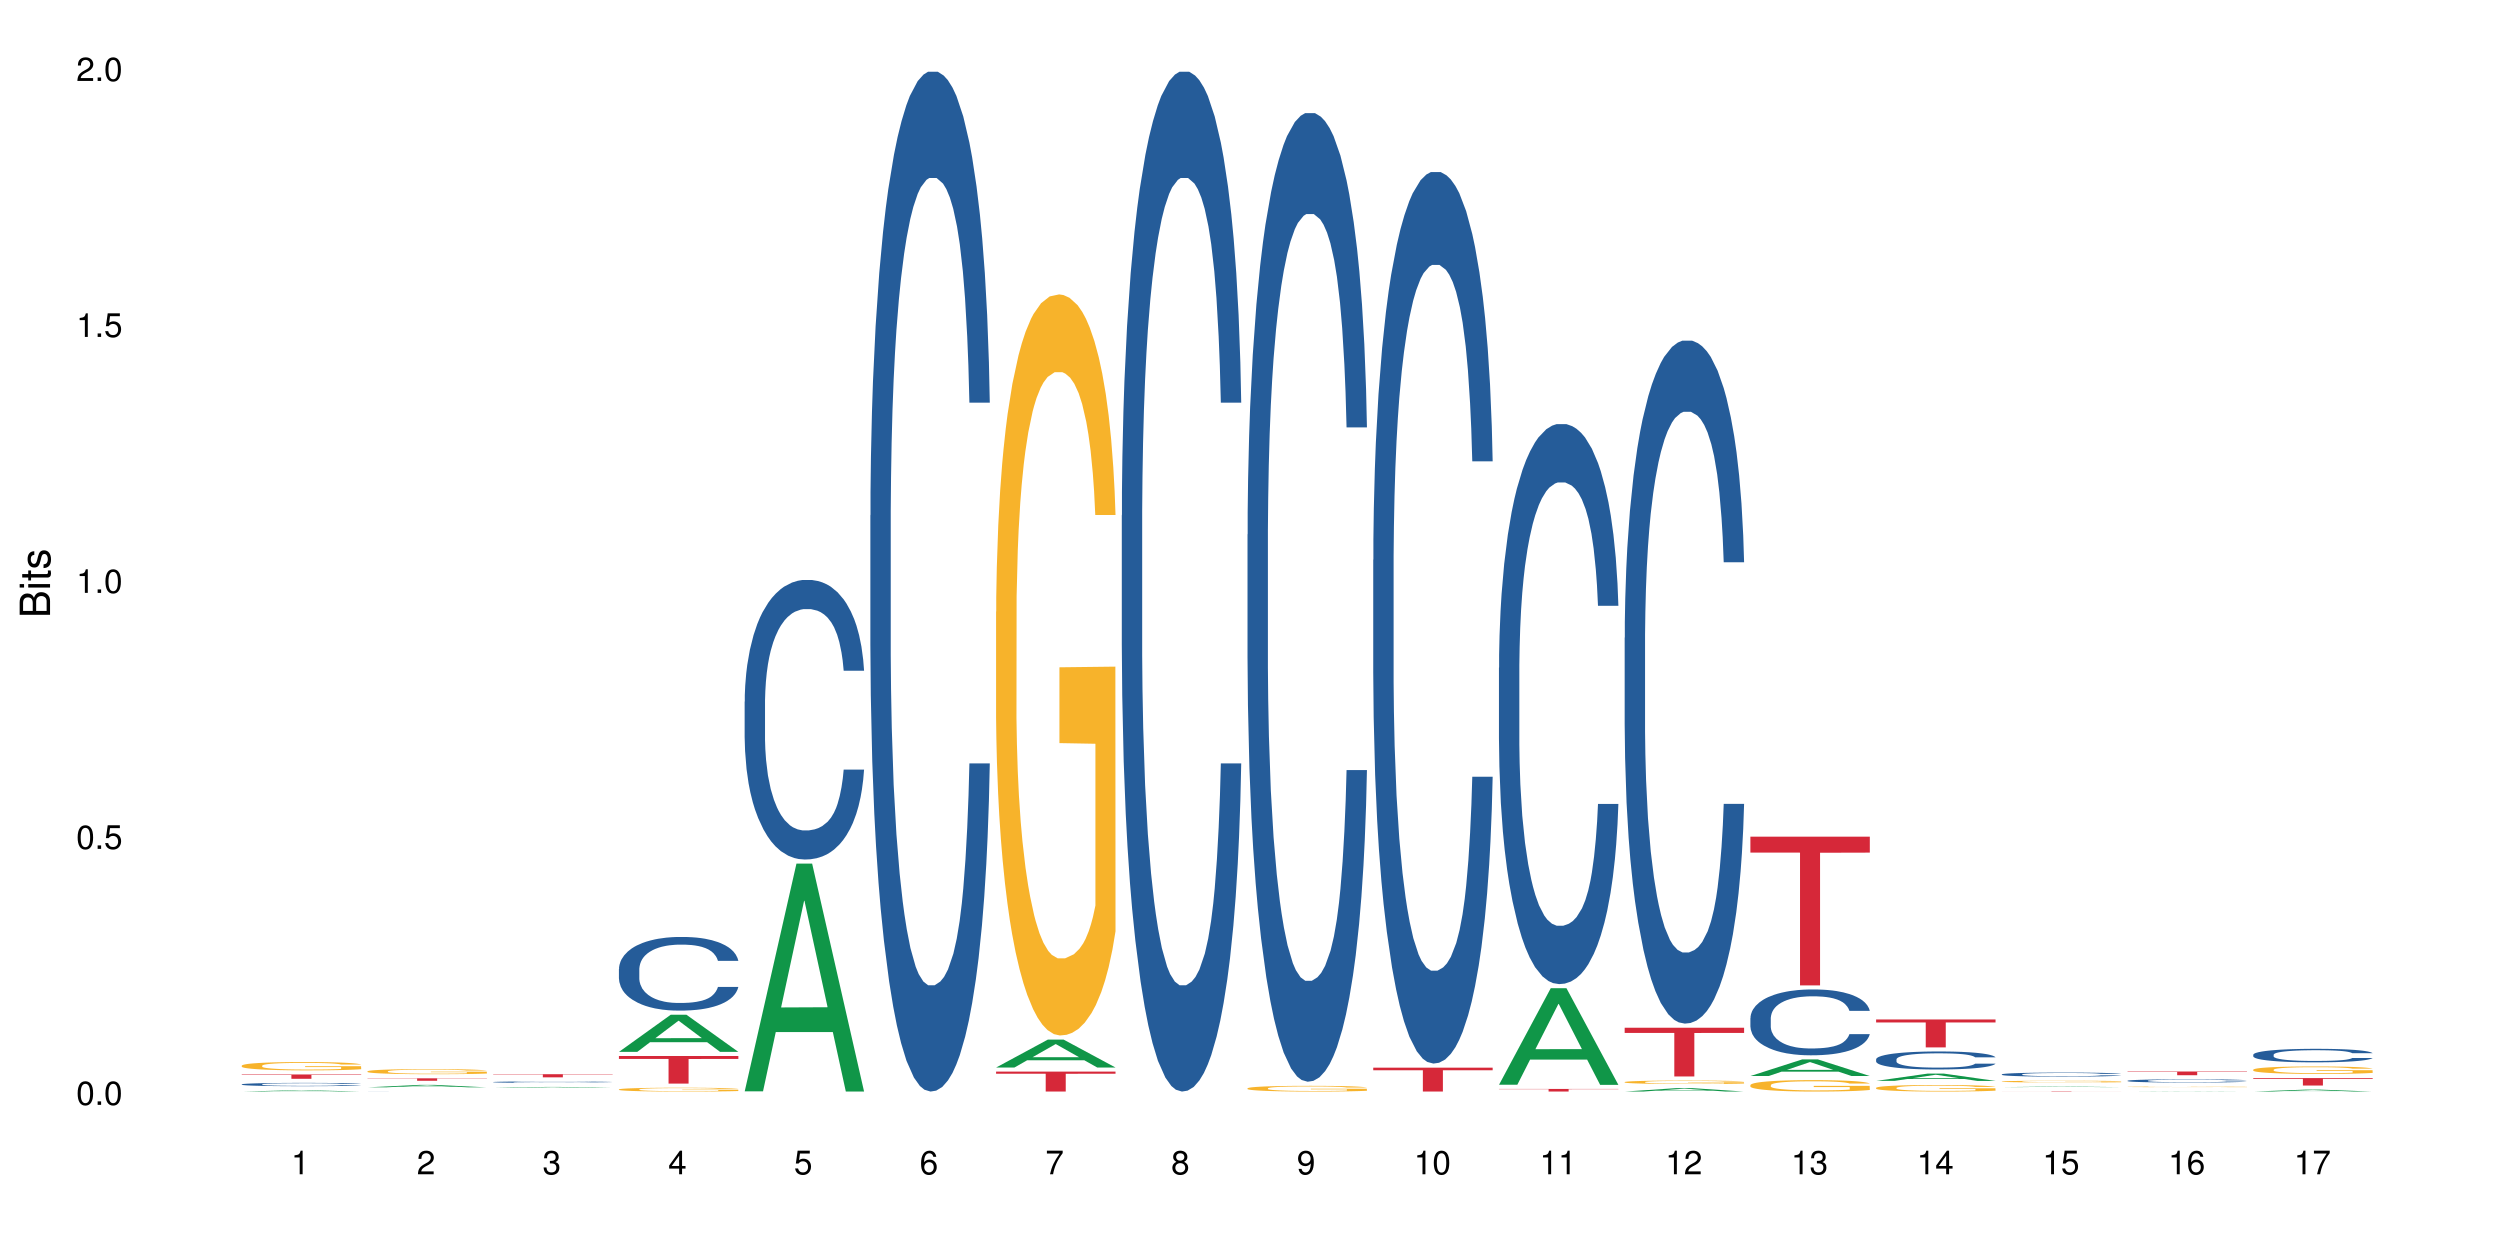 <?xml version="1.0" encoding="UTF-8"?>
<svg xmlns="http://www.w3.org/2000/svg" xmlns:xlink="http://www.w3.org/1999/xlink" width="720pt" height="360pt" viewBox="0 0 720 360" version="1.1">
<defs>
<g>
<symbol overflow="visible" id="glyph0-0">
<path style="stroke:none;" d=""/>
</symbol>
<symbol overflow="visible" id="glyph0-1">
<path style="stroke:none;" d="M 2.641 -6.797 C 2 -6.797 1.422 -6.531 1.078 -6.047 C 0.641 -5.453 0.406 -4.547 0.406 -3.297 C 0.406 -1 1.188 0.219 2.641 0.219 C 4.078 0.219 4.859 -1 4.859 -3.234 C 4.859 -4.562 4.656 -5.438 4.203 -6.047 C 3.844 -6.531 3.281 -6.797 2.641 -6.797 Z M 2.641 -6.047 C 3.547 -6.047 4 -5.125 4 -3.312 C 4 -1.375 3.562 -0.484 2.625 -0.484 C 1.734 -0.484 1.281 -1.422 1.281 -3.281 C 1.281 -5.141 1.734 -6.047 2.641 -6.047 Z M 2.641 -6.047 "/>
</symbol>
<symbol overflow="visible" id="glyph0-2">
<path style="stroke:none;" d="M 1.828 -1 L 0.828 -1 L 0.828 0 L 1.828 0 Z M 1.828 -1 "/>
</symbol>
<symbol overflow="visible" id="glyph0-3">
<path style="stroke:none;" d="M 4.562 -6.797 L 1.062 -6.797 L 0.547 -3.094 L 1.328 -3.094 C 1.719 -3.562 2.047 -3.734 2.578 -3.734 C 3.484 -3.734 4.062 -3.109 4.062 -2.094 C 4.062 -1.125 3.484 -0.531 2.578 -0.531 C 1.828 -0.531 1.375 -0.906 1.188 -1.672 L 0.328 -1.672 C 0.453 -1.109 0.547 -0.844 0.75 -0.594 C 1.125 -0.078 1.828 0.219 2.594 0.219 C 3.969 0.219 4.922 -0.781 4.922 -2.219 C 4.922 -3.562 4.031 -4.484 2.719 -4.484 C 2.25 -4.484 1.859 -4.359 1.469 -4.062 L 1.734 -5.969 L 4.562 -5.969 Z M 4.562 -6.797 "/>
</symbol>
<symbol overflow="visible" id="glyph0-4">
<path style="stroke:none;" d="M 2.484 -4.844 L 2.484 0 L 3.328 0 L 3.328 -6.797 L 2.766 -6.797 C 2.469 -5.75 2.281 -5.609 0.984 -5.453 L 0.984 -4.844 Z M 2.484 -4.844 "/>
</symbol>
<symbol overflow="visible" id="glyph0-5">
<path style="stroke:none;" d="M 4.859 -0.828 L 1.281 -0.828 C 1.359 -1.391 1.672 -1.75 2.5 -2.234 L 3.469 -2.75 C 4.406 -3.266 4.906 -3.969 4.906 -4.812 C 4.906 -5.375 4.672 -5.906 4.266 -6.266 C 3.859 -6.625 3.375 -6.797 2.719 -6.797 C 1.859 -6.797 1.219 -6.5 0.844 -5.922 C 0.609 -5.562 0.5 -5.125 0.484 -4.438 L 1.328 -4.438 C 1.359 -4.906 1.406 -5.188 1.531 -5.406 C 1.75 -5.812 2.188 -6.062 2.703 -6.062 C 3.469 -6.062 4.031 -5.516 4.031 -4.781 C 4.031 -4.25 3.719 -3.797 3.125 -3.438 L 2.234 -2.938 C 0.812 -2.141 0.406 -1.5 0.328 0 L 4.859 0 Z M 4.859 -0.828 "/>
</symbol>
<symbol overflow="visible" id="glyph0-6">
<path style="stroke:none;" d="M 2.125 -3.125 L 2.578 -3.125 C 3.516 -3.125 3.984 -2.703 3.984 -1.891 C 3.984 -1.031 3.469 -0.531 2.578 -0.531 C 1.656 -0.531 1.203 -0.984 1.156 -1.969 L 0.312 -1.969 C 0.344 -1.422 0.438 -1.078 0.609 -0.766 C 0.953 -0.109 1.625 0.219 2.547 0.219 C 3.953 0.219 4.859 -0.609 4.859 -1.906 C 4.859 -2.766 4.516 -3.25 3.703 -3.516 C 4.344 -3.766 4.656 -4.25 4.656 -4.938 C 4.656 -6.109 3.875 -6.797 2.578 -6.797 C 1.203 -6.797 0.484 -6.047 0.453 -4.609 L 1.297 -4.609 C 1.312 -5.016 1.344 -5.25 1.453 -5.453 C 1.641 -5.828 2.062 -6.062 2.594 -6.062 C 3.344 -6.062 3.797 -5.625 3.797 -4.906 C 3.797 -4.422 3.609 -4.141 3.25 -3.984 C 3.016 -3.891 2.719 -3.844 2.125 -3.844 Z M 2.125 -3.125 "/>
</symbol>
<symbol overflow="visible" id="glyph0-7">
<path style="stroke:none;" d="M 3.141 -1.625 L 3.141 0 L 3.984 0 L 3.984 -1.625 L 4.984 -1.625 L 4.984 -2.391 L 3.984 -2.391 L 3.984 -6.797 L 3.359 -6.797 L 0.266 -2.516 L 0.266 -1.625 Z M 3.141 -2.391 L 1 -2.391 L 3.141 -5.359 Z M 3.141 -2.391 "/>
</symbol>
<symbol overflow="visible" id="glyph0-8">
<path style="stroke:none;" d="M 4.781 -5.031 C 4.609 -6.141 3.891 -6.797 2.844 -6.797 C 2.094 -6.797 1.422 -6.438 1.031 -5.828 C 0.609 -5.172 0.406 -4.344 0.406 -3.094 C 0.406 -1.953 0.578 -1.234 0.984 -0.625 C 1.359 -0.078 1.953 0.219 2.703 0.219 C 3.984 0.219 4.922 -0.734 4.922 -2.078 C 4.922 -3.344 4.062 -4.234 2.844 -4.234 C 2.172 -4.234 1.641 -3.969 1.281 -3.469 C 1.281 -5.125 1.828 -6.047 2.797 -6.047 C 3.391 -6.047 3.797 -5.672 3.938 -5.031 Z M 2.734 -3.484 C 3.547 -3.484 4.062 -2.922 4.062 -2 C 4.062 -1.156 3.484 -0.531 2.703 -0.531 C 1.922 -0.531 1.328 -1.188 1.328 -2.047 C 1.328 -2.891 1.906 -3.484 2.734 -3.484 Z M 2.734 -3.484 "/>
</symbol>
<symbol overflow="visible" id="glyph0-9">
<path style="stroke:none;" d="M 4.984 -6.797 L 0.438 -6.797 L 0.438 -5.969 L 4.109 -5.969 C 2.5 -3.656 1.828 -2.234 1.328 0 L 2.219 0 C 2.594 -2.172 3.453 -4.047 4.984 -6.094 Z M 4.984 -6.797 "/>
</symbol>
<symbol overflow="visible" id="glyph0-10">
<path style="stroke:none;" d="M 3.75 -3.578 C 4.453 -4 4.688 -4.344 4.688 -4.984 C 4.688 -6.047 3.844 -6.797 2.641 -6.797 C 1.438 -6.797 0.594 -6.047 0.594 -4.984 C 0.594 -4.359 0.828 -4.016 1.516 -3.578 C 0.734 -3.203 0.359 -2.641 0.359 -1.891 C 0.359 -0.641 1.297 0.219 2.641 0.219 C 3.984 0.219 4.922 -0.641 4.922 -1.875 C 4.922 -2.641 4.531 -3.203 3.75 -3.578 Z M 2.641 -6.047 C 3.359 -6.047 3.812 -5.625 3.812 -4.969 C 3.812 -4.344 3.344 -3.922 2.641 -3.922 C 1.922 -3.922 1.453 -4.344 1.453 -4.984 C 1.453 -5.625 1.922 -6.047 2.641 -6.047 Z M 2.641 -3.203 C 3.484 -3.203 4.062 -2.672 4.062 -1.875 C 4.062 -1.062 3.484 -0.531 2.625 -0.531 C 1.797 -0.531 1.219 -1.078 1.219 -1.875 C 1.219 -2.672 1.797 -3.203 2.641 -3.203 Z M 2.641 -3.203 "/>
</symbol>
<symbol overflow="visible" id="glyph0-11">
<path style="stroke:none;" d="M 0.516 -1.547 C 0.672 -0.438 1.406 0.219 2.438 0.219 C 3.188 0.219 3.859 -0.141 4.266 -0.75 C 4.688 -1.406 4.891 -2.25 4.891 -3.484 C 4.891 -4.625 4.703 -5.359 4.312 -5.953 C 3.938 -6.5 3.344 -6.797 2.594 -6.797 C 1.297 -6.797 0.359 -5.844 0.359 -4.516 C 0.359 -3.25 1.234 -2.344 2.453 -2.344 C 3.094 -2.344 3.562 -2.578 4.016 -3.109 C 4 -1.453 3.469 -0.531 2.5 -0.531 C 1.906 -0.531 1.484 -0.906 1.359 -1.547 Z M 2.578 -6.062 C 3.375 -6.062 3.969 -5.406 3.969 -4.531 C 3.969 -3.688 3.375 -3.094 2.547 -3.094 C 1.734 -3.094 1.234 -3.672 1.234 -4.578 C 1.234 -5.438 1.797 -6.062 2.578 -6.062 Z M 2.578 -6.062 "/>
</symbol>
<symbol overflow="visible" id="glyph1-0">
<path style="stroke:none;" d=""/>
</symbol>
<symbol overflow="visible" id="glyph1-1">
<path style="stroke:none;" d="M 0 -0.953 L 0 -4.891 C 0 -5.719 -0.234 -6.344 -0.734 -6.797 C -1.188 -7.234 -1.812 -7.469 -2.5 -7.469 C -3.547 -7.469 -4.188 -7 -4.625 -5.875 C -4.984 -6.672 -5.641 -7.094 -6.531 -7.094 C -7.156 -7.094 -7.734 -6.859 -8.141 -6.391 C -8.562 -5.938 -8.75 -5.344 -8.75 -4.5 L -8.75 -0.953 Z M -4.984 -2.062 L -7.766 -2.062 L -7.766 -4.219 C -7.766 -4.844 -7.688 -5.203 -7.453 -5.5 C -7.219 -5.812 -6.859 -5.969 -6.375 -5.969 C -5.906 -5.969 -5.531 -5.812 -5.297 -5.5 C -5.062 -5.203 -4.984 -4.844 -4.984 -4.219 Z M -0.984 -2.062 L -4 -2.062 L -4 -4.781 C -4 -5.328 -3.859 -5.688 -3.578 -5.953 C -3.297 -6.219 -2.922 -6.359 -2.484 -6.359 C -2.062 -6.359 -1.688 -6.219 -1.406 -5.953 C -1.109 -5.688 -0.984 -5.328 -0.984 -4.781 Z M -0.984 -2.062 "/>
</symbol>
<symbol overflow="visible" id="glyph1-2">
<path style="stroke:none;" d="M -6.281 -1.797 L -6.281 -0.797 L 0 -0.797 L 0 -1.797 Z M -8.75 -1.797 L -8.75 -0.797 L -7.484 -0.797 L -7.484 -1.797 Z M -8.75 -1.797 "/>
</symbol>
<symbol overflow="visible" id="glyph1-3">
<path style="stroke:none;" d="M -6.281 -3.047 L -6.281 -2.016 L -8.016 -2.016 L -8.016 -1.016 L -6.281 -1.016 L -6.281 -0.172 L -5.469 -0.172 L -5.469 -1.016 L -0.719 -1.016 C -0.078 -1.016 0.281 -1.453 0.281 -2.234 C 0.281 -2.469 0.25 -2.719 0.188 -3.047 L -0.641 -3.047 C -0.609 -2.922 -0.594 -2.766 -0.594 -2.562 C -0.594 -2.141 -0.719 -2.016 -1.156 -2.016 L -5.469 -2.016 L -5.469 -3.047 Z M -6.281 -3.047 "/>
</symbol>
<symbol overflow="visible" id="glyph1-4">
<path style="stroke:none;" d="M -4.531 -5.25 C -5.766 -5.25 -6.469 -4.422 -6.469 -2.969 C -6.469 -1.516 -5.719 -0.562 -4.547 -0.562 C -3.562 -0.562 -3.094 -1.062 -2.734 -2.562 L -2.516 -3.484 C -2.344 -4.188 -2.094 -4.469 -1.625 -4.469 C -1.047 -4.469 -0.641 -3.875 -0.641 -3 C -0.641 -2.453 -0.797 -2 -1.062 -1.75 C -1.25 -1.594 -1.422 -1.531 -1.875 -1.469 L -1.875 -0.406 C -0.422 -0.453 0.281 -1.266 0.281 -2.922 C 0.281 -4.5 -0.5 -5.516 -1.719 -5.516 C -2.656 -5.516 -3.172 -4.984 -3.469 -3.734 L -3.703 -2.766 C -3.891 -1.953 -4.156 -1.609 -4.594 -1.609 C -5.172 -1.609 -5.547 -2.125 -5.547 -2.938 C -5.547 -3.75 -5.203 -4.172 -4.531 -4.203 Z M -4.531 -5.25 "/>
</symbol>
</g>
</defs>
<g id="surface51006">
<rect x="0" y="0" width="720" height="360" style="fill:rgb(100%,100%,100%);fill-opacity:1;stroke:none;"/>
<path style=" stroke:none;fill-rule:nonzero;fill:rgb(6.275%,58.824%,28.235%);fill-opacity:1;" d="M 69.629 314.371 L 69.668 314.371 L 84.551 314 L 89.07 314 L 104.027 314.371 L 98.77 314.371 L 95.023 314.273 L 78.598 314.273 L 74.922 314.371 L 69.629 314.371 L 80.176 314.234 L 93.516 314.234 L 86.863 314.062 L 86.719 314.062 L 80.141 314.234 L 80.176 314.234 Z M 69.629 314.371 "/>
<path style=" stroke:none;fill-rule:nonzero;fill:rgb(14.51%,36.078%,60%);fill-opacity:1;" d="M 69.629 312.285 L 69.672 312.281 L 69.672 312.262 L 69.797 312.23 L 70.09 312.188 L 70.383 312.16 L 71.141 312.109 L 72.188 312.059 L 73.277 312.02 L 74.074 311.996 L 74.789 311.98 L 76.426 311.949 L 77.473 311.93 L 78.605 311.918 L 79.992 311.902 L 80.996 311.895 L 83.262 311.879 L 84.941 311.871 L 89.051 311.871 L 90.73 311.875 L 91.945 311.879 L 93.289 311.887 L 94.422 311.895 L 96.391 311.91 L 98.152 311.938 L 98.949 311.949 L 100.207 311.977 L 101.172 312.004 L 101.844 312.027 L 102.602 312.059 L 103.27 312.098 L 103.773 312.141 L 104.027 312.18 L 98.152 312.18 L 97.859 312.145 L 97.523 312.117 L 96.895 312.082 L 96.266 312.055 L 95.387 312.031 L 94.586 312.016 L 93.496 311.996 L 92.531 311.988 L 91.527 311.98 L 90.562 311.973 L 88.715 311.969 L 86.574 311.969 L 85.777 311.973 L 84.145 311.977 L 83.262 311.984 L 82.004 311.996 L 81.121 312.008 L 80.074 312.023 L 79.359 312.039 L 78.48 312.062 L 77.852 312.082 L 77.137 312.109 L 76.719 312.133 L 76.34 312.156 L 76.004 312.188 L 75.754 312.215 L 75.586 312.25 L 75.5 312.281 L 75.5 312.414 L 75.586 312.445 L 75.797 312.48 L 76.34 312.535 L 77.137 312.582 L 78.062 312.617 L 78.941 312.645 L 80.117 312.672 L 81.164 312.688 L 82.676 312.703 L 83.555 312.711 L 84.898 312.719 L 86.281 312.723 L 88.129 312.723 L 89.766 312.719 L 90.855 312.715 L 91.988 312.707 L 93.539 312.691 L 94.504 312.68 L 95.344 312.664 L 95.973 312.645 L 96.391 312.633 L 97.02 312.605 L 97.523 312.574 L 97.902 312.543 L 98.152 312.516 L 104.027 312.516 L 103.773 312.551 L 103.398 312.582 L 103.02 312.609 L 102.434 312.641 L 101.762 312.668 L 100.797 312.695 L 100 312.719 L 98.949 312.738 L 97.984 312.754 L 96.938 312.77 L 95.387 312.789 L 94.379 312.797 L 93.289 312.805 L 91.988 312.812 L 90.352 312.816 L 88.59 312.82 L 85.191 312.82 L 83.891 312.816 L 82.172 312.809 L 80.031 312.793 L 78.48 312.777 L 77.266 312.758 L 76.215 312.742 L 75.039 312.719 L 73.531 312.68 L 72.609 312.652 L 71.977 312.625 L 71.266 312.594 L 70.762 312.562 L 70.176 312.512 L 69.754 312.453 L 69.629 312.402 Z M 69.629 312.285 "/>
<path style=" stroke:none;fill-rule:nonzero;fill:rgb(96.863%,70.196%,16.863%);fill-opacity:1;" d="M 69.629 306.895 L 69.672 306.895 L 69.672 306.848 L 69.84 306.75 L 70.258 306.613 L 70.805 306.504 L 71.391 306.414 L 71.77 306.367 L 72.398 306.305 L 72.941 306.254 L 74.328 306.156 L 76.09 306.062 L 77.055 306.023 L 78.145 305.988 L 79.695 305.945 L 80.41 305.93 L 82.59 305.895 L 85.066 305.871 L 87.793 305.867 L 89.051 305.867 L 90.77 305.879 L 93.121 305.902 L 94.461 305.922 L 95.512 305.945 L 96.602 305.973 L 97.945 306.016 L 99.203 306.07 L 100.207 306.121 L 101.215 306.188 L 102.055 306.258 L 102.766 306.336 L 103.398 306.43 L 103.773 306.504 L 104.027 306.582 L 98.195 306.582 L 97.859 306.504 L 97.48 306.445 L 96.852 306.375 L 96.223 306.32 L 95.594 306.277 L 94.422 306.223 L 93.414 306.188 L 92.156 306.156 L 90.938 306.137 L 89.555 306.121 L 88.715 306.117 L 86.492 306.117 L 84.48 306.133 L 83.305 306.152 L 82.465 306.168 L 81.289 306.203 L 80.578 306.227 L 80.156 306.246 L 78.898 306.312 L 78.062 306.375 L 77.598 306.418 L 77.012 306.484 L 76.594 306.543 L 76.133 306.629 L 75.879 306.695 L 75.543 306.844 L 75.5 307.238 L 75.629 307.324 L 75.879 307.414 L 76.215 307.492 L 76.719 307.574 L 77.223 307.641 L 78.102 307.727 L 78.859 307.781 L 79.445 307.82 L 80.578 307.879 L 81.039 307.898 L 82.129 307.938 L 83.262 307.969 L 84.645 307.996 L 85.695 308.008 L 87.371 308.02 L 89.512 308.02 L 92.027 308.008 L 93.625 307.988 L 94.715 307.973 L 95.426 307.957 L 96.309 307.93 L 96.938 307.91 L 97.523 307.887 L 98.238 307.848 L 98.238 307.324 L 87.875 307.32 L 87.875 307.074 L 103.984 307.074 L 104.027 307.93 L 103.145 307.992 L 102.055 308.047 L 101.004 308.094 L 99.914 308.129 L 98.363 308.172 L 97.105 308.195 L 95.176 308.227 L 93.414 308.246 L 91.566 308.262 L 89.934 308.266 L 88.004 308.27 L 86.281 308.266 L 84.438 308.254 L 82.969 308.234 L 81.625 308.211 L 80.285 308.184 L 78.605 308.137 L 77.516 308.102 L 76.383 308.055 L 75.25 308 L 74.242 307.941 L 73.574 307.895 L 72.902 307.84 L 72.188 307.777 L 71.516 307.699 L 71.012 307.633 L 70.551 307.555 L 70.215 307.484 L 69.883 307.387 L 69.715 307.305 L 69.629 307.238 Z M 69.629 306.895 "/>
<path style=" stroke:none;fill-rule:nonzero;fill:rgb(83.922%,15.686%,22.353%);fill-opacity:1;" d="M 69.629 309.449 L 104.027 309.449 L 104.027 309.582 L 89.691 309.582 L 89.691 310.691 L 83.922 310.691 L 83.922 309.586 L 83.84 309.582 L 69.629 309.582 Z M 69.629 309.449 "/>
<path style=" stroke:none;fill-rule:nonzero;fill:rgb(6.275%,58.824%,28.235%);fill-opacity:1;" d="M 105.836 313.16 L 105.871 313.156 L 120.758 312.445 L 125.277 312.445 L 140.234 313.16 L 134.977 313.16 L 131.23 312.973 L 114.805 312.973 L 111.129 313.16 L 105.836 313.16 L 116.383 312.895 L 129.723 312.895 L 123.07 312.562 L 122.926 312.562 L 116.348 312.895 L 116.383 312.895 Z M 105.836 313.16 "/>
<path style=" stroke:none;fill-rule:nonzero;fill:rgb(14.51%,36.078%,60%);fill-opacity:1;" d="M 105.836 314.352 L 106.004 314.352 L 106.297 314.348 L 107.348 314.348 L 108.395 314.344 L 110.996 314.344 L 112.633 314.34 L 135.156 314.34 L 136.414 314.344 L 138.809 314.344 L 139.477 314.348 L 140.234 314.348 L 133.102 314.348 L 132.473 314.344 L 114.688 314.344 L 114.059 314.348 L 112.211 314.348 L 111.961 314.352 L 111.707 314.352 L 111.707 314.355 L 111.793 314.359 L 112.547 314.359 L 113.344 314.363 L 115.652 314.363 L 116.324 314.367 L 131.551 314.367 L 132.18 314.363 L 134.109 314.363 L 134.359 314.359 L 140.234 314.359 L 139.98 314.363 L 138.641 314.363 L 137.969 314.367 L 133.145 314.367 L 131.59 314.371 L 116.238 314.371 L 114.688 314.367 L 109.738 314.367 L 108.816 314.363 L 106.969 314.363 L 106.383 314.359 L 105.961 314.359 L 105.836 314.355 Z M 105.836 314.352 "/>
<path style=" stroke:none;fill-rule:nonzero;fill:rgb(96.863%,70.196%,16.863%);fill-opacity:1;" d="M 105.836 308.531 L 105.879 308.531 L 105.879 308.504 L 106.047 308.445 L 106.465 308.359 L 107.012 308.293 L 107.598 308.238 L 107.977 308.211 L 108.605 308.172 L 109.148 308.141 L 110.535 308.082 L 112.297 308.023 L 113.262 308 L 114.352 307.977 L 115.902 307.953 L 116.617 307.941 L 118.797 307.922 L 121.273 307.906 L 124 307.902 L 125.258 307.906 L 126.977 307.91 L 129.328 307.926 L 130.668 307.938 L 131.719 307.953 L 132.809 307.969 L 134.152 307.996 L 135.41 308.027 L 136.414 308.059 L 137.422 308.102 L 138.262 308.145 L 138.973 308.191 L 139.605 308.246 L 139.98 308.293 L 140.234 308.34 L 134.402 308.34 L 134.066 308.293 L 133.688 308.258 L 133.059 308.215 L 132.43 308.18 L 131.801 308.156 L 130.629 308.121 L 129.621 308.098 L 128.363 308.082 L 127.145 308.066 L 125.762 308.059 L 122.699 308.059 L 120.688 308.066 L 119.512 308.078 L 118.672 308.09 L 117.496 308.109 L 116.785 308.125 L 116.363 308.137 L 115.105 308.176 L 114.27 308.215 L 113.805 308.238 L 113.219 308.281 L 112.801 308.316 L 112.34 308.371 L 112.086 308.41 L 111.75 308.504 L 111.707 308.742 L 111.836 308.793 L 112.086 308.852 L 112.422 308.898 L 112.926 308.949 L 113.43 308.988 L 114.309 309.039 L 115.066 309.074 L 115.652 309.098 L 116.785 309.133 L 117.246 309.148 L 118.336 309.172 L 119.469 309.191 L 120.852 309.207 L 121.902 309.215 L 123.578 309.219 L 125.719 309.219 L 128.234 309.211 L 129.828 309.203 L 130.922 309.191 L 131.633 309.18 L 132.516 309.168 L 133.145 309.152 L 133.73 309.137 L 134.445 309.117 L 134.445 308.793 L 124.082 308.793 L 124.082 308.645 L 140.191 308.641 L 140.234 309.168 L 139.352 309.203 L 138.262 309.238 L 137.211 309.266 L 136.121 309.289 L 134.57 309.312 L 133.312 309.328 L 131.383 309.348 L 129.621 309.359 L 127.773 309.367 L 126.137 309.371 L 124.211 309.375 L 122.488 309.371 L 120.645 309.363 L 119.176 309.352 L 117.832 309.34 L 116.492 309.32 L 114.812 309.293 L 113.723 309.27 L 112.59 309.242 L 111.457 309.207 L 110.449 309.172 L 109.781 309.145 L 109.109 309.113 L 108.395 309.07 L 107.723 309.027 L 107.219 308.984 L 106.758 308.938 L 106.422 308.895 L 106.09 308.832 L 105.922 308.785 L 105.836 308.742 Z M 105.836 308.531 "/>
<path style=" stroke:none;fill-rule:nonzero;fill:rgb(83.922%,15.686%,22.353%);fill-opacity:1;" d="M 105.836 310.555 L 140.234 310.555 L 140.234 310.629 L 125.898 310.629 L 125.898 311.266 L 120.129 311.266 L 120.129 310.629 L 105.836 310.629 Z M 105.836 310.555 "/>
<path style=" stroke:none;fill-rule:nonzero;fill:rgb(6.275%,58.824%,28.235%);fill-opacity:1;" d="M 142.043 313.332 L 142.078 313.332 L 156.965 313.043 L 161.484 313.043 L 176.441 313.332 L 171.184 313.332 L 167.438 313.254 L 151.012 313.254 L 147.336 313.332 L 142.043 313.332 L 152.59 313.223 L 165.93 313.223 L 159.277 313.09 L 159.133 313.09 L 152.555 313.223 L 152.59 313.223 Z M 142.043 313.332 "/>
<path style=" stroke:none;fill-rule:nonzero;fill:rgb(14.51%,36.078%,60%);fill-opacity:1;" d="M 142.043 311.629 L 142.086 311.629 L 142.086 311.621 L 142.211 311.605 L 142.504 311.59 L 142.797 311.578 L 143.555 311.555 L 144.602 311.535 L 145.691 311.516 L 146.488 311.508 L 147.203 311.5 L 148.84 311.484 L 149.887 311.477 L 151.02 311.473 L 152.402 311.465 L 153.41 311.461 L 155.676 311.457 L 157.355 311.453 L 163.145 311.453 L 164.359 311.457 L 165.703 311.457 L 166.832 311.461 L 168.805 311.469 L 170.566 311.48 L 171.363 311.488 L 172.621 311.5 L 173.586 311.508 L 174.258 311.52 L 175.012 311.535 L 175.684 311.551 L 176.188 311.57 L 176.441 311.586 L 170.566 311.586 L 170.273 311.57 L 169.938 311.559 L 169.309 311.543 L 168.68 311.531 L 167.797 311.523 L 167 311.516 L 165.91 311.508 L 164.945 311.504 L 163.941 311.5 L 162.977 311.496 L 158.191 311.496 L 156.559 311.5 L 155.676 311.5 L 154.418 311.508 L 153.535 311.512 L 152.488 311.52 L 151.773 311.523 L 150.895 311.535 L 150.266 311.543 L 149.551 311.555 L 149.133 311.566 L 148.754 311.574 L 148.418 311.59 L 148.168 311.602 L 148 311.617 L 147.914 311.629 L 147.914 311.688 L 148 311.699 L 148.211 311.715 L 148.754 311.738 L 149.551 311.758 L 150.473 311.773 L 151.355 311.785 L 151.859 311.793 L 152.531 311.797 L 153.578 311.805 L 155.09 311.812 L 155.969 311.816 L 157.312 311.82 L 162.18 311.82 L 163.27 311.816 L 164.402 311.812 L 165.953 311.809 L 166.918 311.801 L 167.758 311.793 L 168.387 311.785 L 168.805 311.781 L 169.434 311.77 L 169.938 311.758 L 170.316 311.742 L 170.566 311.73 L 176.441 311.73 L 176.188 311.746 L 175.812 311.762 L 175.434 311.77 L 174.848 311.785 L 174.176 311.797 L 173.211 311.809 L 172.414 311.816 L 171.363 311.828 L 170.398 311.836 L 169.352 311.84 L 167.797 311.848 L 166.793 311.852 L 165.703 311.855 L 164.402 311.859 L 162.766 311.859 L 161.004 311.863 L 157.605 311.863 L 156.305 311.859 L 154.586 311.855 L 152.445 311.852 L 150.895 311.844 L 149.676 311.836 L 148.629 311.828 L 147.453 311.82 L 145.945 311.801 L 145.02 311.789 L 144.391 311.777 L 143.68 311.766 L 143.176 311.75 L 142.59 311.73 L 142.168 311.703 L 142.043 311.684 Z M 142.043 311.629 "/>
<path style=" stroke:none;fill-rule:nonzero;fill:rgb(83.922%,15.686%,22.353%);fill-opacity:1;" d="M 142.043 309.371 L 176.441 309.371 L 176.441 309.469 L 162.105 309.469 L 162.105 310.273 L 156.336 310.273 L 156.336 309.469 L 142.043 309.469 Z M 142.043 309.371 "/>
<path style=" stroke:none;fill-rule:nonzero;fill:rgb(6.275%,58.824%,28.235%);fill-opacity:1;" d="M 178.25 302.938 L 178.285 302.926 L 193.172 292.242 L 197.691 292.242 L 212.648 302.945 L 207.391 302.945 L 203.645 300.152 L 187.219 300.152 L 183.543 302.938 L 178.25 302.938 L 188.797 298.996 L 202.137 298.984 L 195.484 293.992 L 195.41 293.98 L 195.34 294.012 L 188.762 298.984 L 188.797 298.996 Z M 178.25 302.938 "/>
<path style=" stroke:none;fill-rule:nonzero;fill:rgb(14.51%,36.078%,60%);fill-opacity:1;" d="M 178.25 279.082 L 178.293 279.062 L 178.293 278.594 L 178.418 277.859 L 178.711 276.93 L 179.004 276.289 L 179.762 275.145 L 180.809 274.039 L 181.898 273.184 L 182.695 272.68 L 183.41 272.293 L 185.047 271.574 L 186.094 271.207 L 187.227 270.879 L 188.609 270.547 L 189.617 270.355 L 191.883 270.043 L 193.562 269.91 L 194.859 269.852 L 197.672 269.852 L 199.348 269.93 L 200.566 270.023 L 201.91 270.18 L 203.039 270.355 L 205.012 270.781 L 206.773 271.324 L 207.57 271.633 L 208.828 272.234 L 209.793 272.816 L 210.465 273.32 L 211.219 274.039 L 211.891 274.91 L 212.395 275.898 L 212.648 276.734 L 206.773 276.734 L 206.48 275.957 L 206.145 275.355 L 205.516 274.562 L 204.887 274 L 204.004 273.438 L 203.207 273.07 L 202.117 272.699 L 201.152 272.469 L 200.148 272.293 L 199.184 272.176 L 197.336 272.062 L 195.195 272.062 L 194.398 272.102 L 192.766 272.254 L 191.883 272.391 L 190.625 272.66 L 189.742 272.914 L 188.695 273.301 L 187.98 273.633 L 187.102 274.137 L 186.473 274.582 L 185.758 275.223 L 185.34 275.707 L 184.961 276.25 L 184.625 276.891 L 184.375 277.566 L 184.207 278.285 L 184.121 278.984 L 184.121 281.988 L 184.207 282.688 L 184.418 283.5 L 184.961 284.684 L 185.758 285.711 L 186.68 286.527 L 187.562 287.109 L 188.066 287.379 L 188.738 287.691 L 189.785 288.078 L 191.297 288.465 L 192.176 288.621 L 193.52 288.777 L 194.902 288.852 L 196.75 288.852 L 198.387 288.777 L 199.477 288.68 L 200.609 288.523 L 202.16 288.195 L 203.125 287.883 L 203.965 287.516 L 204.594 287.148 L 205.012 286.836 L 205.641 286.234 L 206.145 285.578 L 206.523 284.898 L 206.773 284.238 L 212.648 284.238 L 212.395 285.016 L 212.016 285.77 L 211.641 286.332 L 211.055 287.012 L 210.383 287.613 L 209.418 288.289 L 208.621 288.738 L 207.57 289.223 L 206.605 289.59 L 205.559 289.918 L 204.004 290.309 L 203 290.5 L 201.91 290.676 L 200.609 290.832 L 198.973 290.965 L 197.211 291.043 L 195.574 291.062 L 193.812 291.023 L 192.512 290.949 L 190.793 290.773 L 188.652 290.426 L 187.102 290.055 L 185.883 289.688 L 184.836 289.301 L 183.66 288.777 L 182.152 287.922 L 181.227 287.262 L 180.598 286.719 L 179.887 285.965 L 179.383 285.285 L 178.797 284.199 L 178.375 282.824 L 178.25 281.758 Z M 178.25 279.082 "/>
<path style=" stroke:none;fill-rule:nonzero;fill:rgb(96.863%,70.196%,16.863%);fill-opacity:1;" d="M 178.25 313.738 L 178.293 313.738 L 178.293 313.719 L 178.461 313.672 L 178.879 313.609 L 179.426 313.559 L 180.012 313.52 L 180.391 313.496 L 181.02 313.465 L 181.562 313.445 L 182.949 313.398 L 184.711 313.355 L 185.676 313.34 L 186.766 313.32 L 188.316 313.301 L 189.031 313.293 L 191.211 313.277 L 193.688 313.27 L 196.414 313.266 L 197.672 313.266 L 199.391 313.27 L 201.742 313.281 L 203.082 313.293 L 204.133 313.301 L 205.223 313.316 L 206.562 313.336 L 207.824 313.359 L 208.828 313.383 L 209.836 313.414 L 210.676 313.445 L 211.387 313.48 L 212.016 313.523 L 212.395 313.559 L 212.648 313.594 L 206.816 313.594 L 206.48 313.559 L 206.102 313.531 L 205.473 313.5 L 204.844 313.473 L 204.215 313.453 L 203.039 313.43 L 202.035 313.414 L 200.777 313.398 L 199.559 313.391 L 198.176 313.383 L 195.113 313.383 L 193.098 313.387 L 191.926 313.395 L 191.086 313.406 L 189.91 313.418 L 189.199 313.434 L 188.777 313.441 L 187.52 313.473 L 186.68 313.5 L 186.219 313.52 L 185.633 313.551 L 185.215 313.574 L 184.754 313.617 L 184.5 313.648 L 184.164 313.715 L 184.121 313.898 L 184.25 313.934 L 184.5 313.977 L 184.836 314.012 L 185.34 314.051 L 185.844 314.082 L 186.723 314.121 L 187.48 314.148 L 188.066 314.164 L 189.199 314.191 L 189.66 314.199 L 190.75 314.219 L 191.883 314.23 L 193.266 314.246 L 194.316 314.25 L 195.992 314.254 L 198.133 314.254 L 200.648 314.25 L 202.242 314.242 L 203.336 314.234 L 204.047 314.227 L 204.93 314.215 L 205.559 314.207 L 206.145 314.195 L 206.859 314.176 L 206.859 313.934 L 196.496 313.934 L 196.496 313.82 L 212.605 313.82 L 212.648 314.215 L 211.766 314.242 L 210.676 314.27 L 209.625 314.289 L 208.535 314.305 L 206.984 314.324 L 205.727 314.336 L 203.797 314.352 L 202.035 314.359 L 200.188 314.367 L 198.551 314.371 L 196.621 314.371 L 194.902 314.367 L 193.059 314.363 L 191.59 314.355 L 190.246 314.344 L 188.906 314.332 L 187.227 314.309 L 186.137 314.293 L 185.004 314.273 L 183.871 314.246 L 182.863 314.219 L 182.191 314.199 L 181.523 314.172 L 180.809 314.145 L 180.137 314.109 L 179.633 314.078 L 179.172 314.043 L 178.836 314.008 L 178.5 313.965 L 178.336 313.926 L 178.25 313.895 Z M 178.25 313.738 "/>
<path style=" stroke:none;fill-rule:nonzero;fill:rgb(83.922%,15.686%,22.353%);fill-opacity:1;" d="M 178.25 304.125 L 212.648 304.125 L 212.648 304.977 L 198.312 304.984 L 198.312 312.086 L 192.543 312.086 L 192.543 304.992 L 192.461 304.977 L 178.25 304.977 Z M 178.25 304.125 "/>
<path style=" stroke:none;fill-rule:nonzero;fill:rgb(6.275%,58.824%,28.235%);fill-opacity:1;" d="M 214.457 314.309 L 214.492 314.246 L 229.379 248.723 L 233.898 248.723 L 248.855 314.371 L 243.598 314.371 L 239.852 297.234 L 223.422 297.234 L 219.75 314.309 L 214.457 314.309 L 225.004 290.145 L 238.344 290.082 L 231.691 259.445 L 231.617 259.387 L 231.547 259.57 L 224.969 290.082 L 225.004 290.145 Z M 214.457 314.309 "/>
<path style=" stroke:none;fill-rule:nonzero;fill:rgb(14.51%,36.078%,60%);fill-opacity:1;" d="M 214.457 202.066 L 214.5 201.992 L 214.5 200.227 L 214.625 197.43 L 214.918 193.898 L 215.211 191.473 L 215.969 187.129 L 217.016 182.934 L 218.105 179.699 L 218.902 177.785 L 219.617 176.312 L 221.254 173.59 L 222.301 172.191 L 223.434 170.941 L 224.816 169.691 L 225.824 168.953 L 228.09 167.777 L 229.77 167.262 L 231.066 167.043 L 233.879 167.043 L 235.555 167.336 L 236.773 167.703 L 238.117 168.293 L 239.246 168.953 L 241.219 170.574 L 242.98 172.633 L 243.777 173.812 L 245.035 176.094 L 246 178.301 L 246.672 180.211 L 247.426 182.934 L 248.098 186.246 L 248.602 190 L 248.855 193.164 L 242.98 193.164 L 242.688 190.219 L 242.352 187.938 L 241.723 184.922 L 241.094 182.789 L 240.211 180.652 L 239.414 179.258 L 238.324 177.859 L 237.359 176.977 L 236.352 176.312 L 235.391 175.871 L 233.543 175.43 L 231.402 175.43 L 230.605 175.578 L 228.973 176.164 L 228.09 176.68 L 226.832 177.711 L 225.949 178.668 L 224.902 180.141 L 224.188 181.391 L 223.309 183.305 L 222.68 184.996 L 221.965 187.426 L 221.547 189.262 L 221.168 191.324 L 220.832 193.754 L 220.582 196.328 L 220.414 199.051 L 220.328 201.699 L 220.328 213.105 L 220.414 215.754 L 220.625 218.844 L 221.168 223.332 L 221.965 227.234 L 222.887 230.324 L 223.77 232.531 L 224.273 233.562 L 224.945 234.738 L 225.992 236.211 L 227.504 237.68 L 228.383 238.27 L 229.727 238.859 L 231.109 239.152 L 232.957 239.152 L 234.59 238.859 L 235.684 238.492 L 236.816 237.902 L 238.367 236.652 L 239.332 235.473 L 240.172 234.074 L 240.801 232.68 L 241.219 231.5 L 241.848 229.219 L 242.352 226.719 L 242.73 224.141 L 242.98 221.641 L 248.855 221.641 L 248.602 224.582 L 248.223 227.453 L 247.848 229.586 L 247.258 232.164 L 246.59 234.445 L 245.625 237.02 L 244.828 238.711 L 243.777 240.551 L 242.812 241.949 L 241.766 243.199 L 240.211 244.672 L 239.207 245.406 L 238.117 246.07 L 236.816 246.66 L 235.18 247.172 L 233.418 247.469 L 231.781 247.543 L 230.02 247.395 L 228.719 247.102 L 227 246.438 L 224.859 245.113 L 223.309 243.715 L 222.09 242.316 L 221.043 240.844 L 219.867 238.859 L 218.359 235.621 L 217.434 233.121 L 216.805 231.059 L 216.094 228.188 L 215.59 225.613 L 215.004 221.492 L 214.582 216.27 L 214.457 212.223 Z M 214.457 202.066 "/>
<path style=" stroke:none;fill-rule:nonzero;fill:rgb(14.51%,36.078%,60%);fill-opacity:1;" d="M 250.664 148.457 L 250.707 148.188 L 250.707 141.742 L 250.832 131.543 L 251.125 118.656 L 251.418 109.797 L 252.176 93.957 L 253.223 78.652 L 254.312 66.84 L 255.109 59.859 L 255.824 54.492 L 257.461 44.559 L 258.508 39.457 L 259.641 34.891 L 261.023 30.328 L 262.031 27.645 L 264.297 23.348 L 265.977 21.469 L 267.273 20.664 L 270.086 20.664 L 271.762 21.738 L 272.98 23.078 L 274.32 25.227 L 275.453 27.645 L 277.426 33.551 L 279.188 41.066 L 279.984 45.363 L 281.242 53.684 L 282.207 61.738 L 282.879 68.719 L 283.633 78.652 L 284.305 90.734 L 284.809 104.426 L 285.062 115.969 L 279.188 115.969 L 278.895 105.23 L 278.559 96.91 L 277.93 85.902 L 277.301 78.117 L 276.418 70.332 L 275.621 65.23 L 274.531 60.129 L 273.566 56.906 L 272.559 54.492 L 271.594 52.879 L 269.75 51.27 L 267.609 51.27 L 266.812 51.805 L 265.18 53.953 L 264.297 55.832 L 263.039 59.59 L 262.156 63.082 L 261.109 68.449 L 260.395 73.016 L 259.516 79.996 L 258.887 86.172 L 258.172 95.031 L 257.754 101.742 L 257.375 109.258 L 257.039 118.117 L 256.789 127.516 L 256.621 137.449 L 256.535 147.113 L 256.535 188.727 L 256.621 198.391 L 256.832 209.668 L 257.375 226.043 L 258.172 240.273 L 259.094 251.547 L 259.977 259.602 L 260.48 263.359 L 261.152 267.656 L 262.199 273.027 L 263.711 278.395 L 264.59 280.543 L 265.934 282.691 L 267.316 283.766 L 269.164 283.766 L 270.797 282.691 L 271.891 281.348 L 273.023 279.199 L 274.574 274.637 L 275.539 270.34 L 276.379 265.242 L 277.008 260.141 L 277.426 255.844 L 278.055 247.52 L 278.559 238.395 L 278.938 228.996 L 279.188 219.867 L 285.062 219.867 L 284.809 230.609 L 284.43 241.078 L 284.055 248.863 L 283.465 258.262 L 282.797 266.582 L 281.832 275.98 L 281.035 282.152 L 279.984 288.867 L 279.02 293.969 L 277.973 298.531 L 276.418 303.898 L 275.414 306.586 L 274.32 309 L 273.023 311.148 L 271.387 313.027 L 269.625 314.102 L 267.988 314.371 L 266.227 313.832 L 264.926 312.762 L 263.207 310.344 L 261.066 305.512 L 259.516 300.41 L 258.297 295.309 L 257.25 289.941 L 256.074 282.691 L 254.566 270.879 L 253.641 261.75 L 253.012 254.234 L 252.301 243.762 L 251.797 234.367 L 251.211 219.332 L 250.789 200.27 L 250.664 185.504 Z M 250.664 148.457 "/>
<path style=" stroke:none;fill-rule:nonzero;fill:rgb(6.275%,58.824%,28.235%);fill-opacity:1;" d="M 286.871 307.441 L 286.906 307.434 L 301.789 299.398 L 306.312 299.398 L 321.27 307.449 L 316.012 307.449 L 312.266 305.348 L 295.836 305.348 L 292.164 307.441 L 286.871 307.441 L 297.418 304.477 L 310.758 304.469 L 304.105 300.711 L 304.031 300.703 L 303.961 300.727 L 297.383 304.469 L 297.418 304.477 Z M 286.871 307.441 "/>
<path style=" stroke:none;fill-rule:nonzero;fill:rgb(96.863%,70.196%,16.863%);fill-opacity:1;" d="M 286.871 176.199 L 286.914 176.004 L 286.914 172.105 L 287.082 163.336 L 287.5 151.25 L 288.047 141.309 L 288.633 133.512 L 289.012 129.422 L 289.641 123.574 L 290.184 119.285 L 291.57 110.512 L 293.332 102.328 L 294.297 98.82 L 295.387 95.504 L 296.938 91.801 L 297.652 90.438 L 299.832 87.32 L 302.309 85.371 L 305.035 84.785 L 306.293 84.98 L 308.012 85.758 L 310.363 87.902 L 311.703 89.852 L 312.754 91.801 L 313.844 94.336 L 315.184 98.234 L 316.445 102.91 L 317.449 107.59 L 318.457 113.438 L 319.297 119.676 L 320.008 126.496 L 320.637 134.684 L 321.016 141.504 L 321.27 148.328 L 315.438 148.328 L 315.102 141.504 L 314.723 136.242 L 314.094 129.809 L 313.465 125.133 L 312.836 121.43 L 311.66 116.359 L 310.656 113.242 L 309.398 110.512 L 308.18 108.758 L 306.797 107.59 L 305.957 107.199 L 303.734 107.199 L 301.719 108.562 L 300.547 110.125 L 299.707 111.684 L 298.531 114.605 L 297.82 116.945 L 297.398 118.504 L 296.141 124.547 L 295.301 130.004 L 294.84 133.707 L 294.254 139.555 L 293.836 144.82 L 293.371 152.617 L 293.121 158.461 L 292.785 171.719 L 292.742 206.801 L 292.871 214.207 L 293.121 222.199 L 293.457 229.219 L 293.961 236.625 L 294.465 242.277 L 295.344 249.879 L 296.098 254.945 L 296.688 258.258 L 297.82 263.523 L 298.281 265.277 L 299.371 268.785 L 300.504 271.512 L 301.887 273.852 L 302.938 275.023 L 304.613 275.996 L 306.754 275.996 L 309.27 274.828 L 310.863 273.27 L 311.957 271.707 L 312.668 270.344 L 313.551 268.199 L 314.18 266.25 L 314.766 264.105 L 315.48 260.793 L 315.48 214.207 L 305.117 214.012 L 305.117 192.184 L 321.227 191.988 L 321.27 268.199 L 320.387 273.461 L 319.297 278.531 L 318.246 282.43 L 317.156 285.742 L 315.605 289.445 L 314.348 291.785 L 312.418 294.516 L 310.656 296.27 L 308.809 297.438 L 307.172 298.023 L 305.242 298.219 L 303.523 297.828 L 301.68 296.656 L 300.211 295.098 L 298.867 293.148 L 297.527 290.617 L 295.848 286.523 L 294.758 283.207 L 293.625 279.117 L 292.492 274.242 L 291.484 268.98 L 290.812 264.887 L 290.145 260.207 L 289.43 254.359 L 288.758 247.734 L 288.254 241.691 L 287.793 234.871 L 287.457 228.438 L 287.121 219.668 L 286.953 212.648 L 286.871 206.605 Z M 286.871 176.199 "/>
<path style=" stroke:none;fill-rule:nonzero;fill:rgb(83.922%,15.686%,22.353%);fill-opacity:1;" d="M 286.871 308.629 L 321.27 308.629 L 321.27 309.242 L 306.934 309.246 L 306.934 314.371 L 301.164 314.371 L 301.164 309.254 L 301.082 309.242 L 286.871 309.242 Z M 286.871 308.629 "/>
<path style=" stroke:none;fill-rule:nonzero;fill:rgb(14.51%,36.078%,60%);fill-opacity:1;" d="M 323.078 148.457 L 323.121 148.188 L 323.121 141.742 L 323.246 131.543 L 323.539 118.656 L 323.832 109.797 L 324.59 93.957 L 325.637 78.652 L 326.727 66.84 L 327.523 59.859 L 328.238 54.492 L 329.875 44.559 L 330.922 39.457 L 332.055 34.891 L 333.438 30.328 L 334.445 27.645 L 336.711 23.348 L 338.387 21.469 L 339.688 20.664 L 342.5 20.664 L 344.176 21.738 L 345.395 23.078 L 346.734 25.227 L 347.867 27.645 L 349.84 33.551 L 351.602 41.066 L 352.398 45.363 L 353.656 53.684 L 354.621 61.738 L 355.293 68.719 L 356.047 78.652 L 356.719 90.734 L 357.223 104.426 L 357.473 115.969 L 351.602 115.969 L 351.309 105.23 L 350.973 96.91 L 350.344 85.902 L 349.715 78.117 L 348.832 70.332 L 348.035 65.23 L 346.945 60.129 L 345.98 56.906 L 344.973 54.492 L 344.008 52.879 L 342.164 51.27 L 340.023 51.27 L 339.227 51.805 L 337.59 53.953 L 336.711 55.832 L 335.453 59.59 L 334.57 63.082 L 333.523 68.449 L 332.809 73.016 L 331.93 79.996 L 331.301 86.172 L 330.586 95.031 L 330.168 101.742 L 329.789 109.258 L 329.453 118.117 L 329.203 127.516 L 329.035 137.449 L 328.949 147.113 L 328.949 188.727 L 329.035 198.391 L 329.246 209.668 L 329.789 226.043 L 330.586 240.273 L 331.508 251.547 L 332.391 259.602 L 332.895 263.359 L 333.566 267.656 L 334.613 273.027 L 336.125 278.395 L 337.004 280.543 L 338.348 282.691 L 339.73 283.766 L 341.578 283.766 L 343.211 282.691 L 344.305 281.348 L 345.438 279.199 L 346.988 274.637 L 347.953 270.34 L 348.793 265.242 L 349.422 260.141 L 349.84 255.844 L 350.469 247.52 L 350.973 238.395 L 351.352 228.996 L 351.602 219.867 L 357.473 219.867 L 357.223 230.609 L 356.844 241.078 L 356.469 248.863 L 355.879 258.262 L 355.211 266.582 L 354.246 275.98 L 353.449 282.152 L 352.398 288.867 L 351.434 293.969 L 350.387 298.531 L 348.832 303.898 L 347.828 306.586 L 346.734 309 L 345.438 311.148 L 343.801 313.027 L 342.039 314.102 L 340.402 314.371 L 338.641 313.832 L 337.34 312.762 L 335.621 310.344 L 333.48 305.512 L 331.93 300.41 L 330.711 295.309 L 329.664 289.941 L 328.488 282.691 L 326.98 270.879 L 326.055 261.75 L 325.426 254.234 L 324.715 243.762 L 324.211 234.367 L 323.625 219.332 L 323.203 200.27 L 323.078 185.504 Z M 323.078 148.457 "/>
<path style=" stroke:none;fill-rule:nonzero;fill:rgb(14.51%,36.078%,60%);fill-opacity:1;" d="M 359.285 153.953 L 359.328 153.699 L 359.328 147.578 L 359.453 137.891 L 359.746 125.648 L 360.039 117.234 L 360.797 102.188 L 361.844 87.656 L 362.934 76.434 L 363.73 69.805 L 364.445 64.703 L 366.082 55.27 L 367.129 50.426 L 368.262 46.09 L 369.645 41.754 L 370.652 39.207 L 372.918 35.125 L 374.594 33.34 L 375.895 32.574 L 378.707 32.574 L 380.383 33.594 L 381.602 34.871 L 382.941 36.91 L 384.074 39.207 L 386.047 44.816 L 387.809 51.957 L 388.605 56.035 L 389.863 63.941 L 390.828 71.59 L 391.5 78.219 L 392.254 87.656 L 392.926 99.129 L 393.43 112.133 L 393.68 123.098 L 387.809 123.098 L 387.516 112.898 L 387.18 104.996 L 386.551 94.539 L 385.922 87.145 L 385.039 79.75 L 384.242 74.906 L 383.152 70.059 L 382.188 67 L 381.18 64.703 L 380.215 63.176 L 378.371 61.645 L 376.23 61.645 L 375.434 62.156 L 373.797 64.195 L 372.918 65.98 L 371.66 69.551 L 370.777 72.863 L 369.73 77.965 L 369.016 82.301 L 368.137 88.93 L 367.508 94.793 L 366.793 103.211 L 366.375 109.586 L 365.996 116.723 L 365.66 125.141 L 365.41 134.062 L 365.242 143.5 L 365.156 152.68 L 365.156 192.203 L 365.242 201.383 L 365.449 212.094 L 365.996 227.648 L 366.793 241.16 L 367.715 251.871 L 368.598 259.523 L 369.102 263.09 L 369.773 267.172 L 370.82 272.273 L 372.332 277.371 L 373.211 279.41 L 374.555 281.453 L 375.938 282.473 L 377.785 282.473 L 379.418 281.453 L 380.512 280.176 L 381.645 278.137 L 383.195 273.801 L 384.16 269.723 L 385 264.875 L 385.629 260.031 L 386.047 255.953 L 386.676 248.047 L 387.18 239.379 L 387.559 230.453 L 387.809 221.781 L 393.68 221.781 L 393.43 231.98 L 393.051 241.926 L 392.676 249.32 L 392.086 258.246 L 391.418 266.152 L 390.453 275.078 L 389.656 280.941 L 388.605 287.316 L 387.641 292.16 L 386.594 296.496 L 385.039 301.598 L 384.035 304.145 L 382.941 306.441 L 381.645 308.48 L 380.008 310.266 L 378.246 311.285 L 376.609 311.539 L 374.848 311.031 L 373.547 310.012 L 371.828 307.715 L 369.688 303.125 L 368.137 298.281 L 366.918 293.438 L 365.871 288.336 L 364.695 281.453 L 363.188 270.23 L 362.262 261.562 L 361.633 254.422 L 360.922 244.477 L 360.418 235.551 L 359.832 221.273 L 359.41 203.168 L 359.285 189.145 Z M 359.285 153.953 "/>
<path style=" stroke:none;fill-rule:nonzero;fill:rgb(96.863%,70.196%,16.863%);fill-opacity:1;" d="M 359.285 313.426 L 359.328 313.426 L 359.328 313.395 L 359.496 313.328 L 359.914 313.234 L 360.461 313.156 L 361.047 313.098 L 361.426 313.066 L 362.055 313.02 L 362.598 312.988 L 363.984 312.918 L 365.746 312.855 L 366.711 312.828 L 367.801 312.805 L 369.352 312.773 L 370.066 312.766 L 372.246 312.738 L 374.723 312.727 L 377.449 312.719 L 378.707 312.723 L 380.426 312.727 L 382.773 312.746 L 384.117 312.758 L 385.168 312.773 L 386.258 312.793 L 387.598 312.824 L 388.859 312.859 L 389.863 312.898 L 390.871 312.941 L 391.711 312.988 L 392.422 313.043 L 393.051 313.105 L 393.43 313.16 L 393.68 313.211 L 387.852 313.211 L 387.516 313.16 L 387.137 313.117 L 386.508 313.07 L 385.879 313.031 L 385.25 313.004 L 384.074 312.965 L 383.07 312.941 L 381.809 312.918 L 380.594 312.906 L 379.211 312.898 L 378.371 312.895 L 376.148 312.895 L 374.133 312.906 L 372.961 312.918 L 372.121 312.93 L 370.945 312.949 L 370.234 312.969 L 369.812 312.98 L 368.555 313.027 L 367.715 313.07 L 367.254 313.098 L 366.668 313.145 L 366.25 313.184 L 365.785 313.246 L 365.535 313.289 L 365.199 313.395 L 365.156 313.664 L 365.285 313.723 L 365.535 313.781 L 365.871 313.836 L 366.375 313.895 L 366.879 313.938 L 367.758 313.996 L 368.512 314.035 L 369.102 314.062 L 370.234 314.102 L 370.695 314.117 L 371.785 314.145 L 372.918 314.164 L 374.301 314.184 L 375.352 314.191 L 377.027 314.199 L 379.168 314.199 L 381.684 314.191 L 383.277 314.18 L 384.371 314.164 L 385.082 314.156 L 385.965 314.137 L 386.594 314.125 L 387.18 314.105 L 387.895 314.082 L 387.895 313.723 L 377.531 313.719 L 377.531 313.551 L 393.641 313.551 L 393.68 314.137 L 392.801 314.18 L 391.711 314.219 L 390.66 314.25 L 389.57 314.273 L 388.02 314.305 L 386.762 314.32 L 384.832 314.344 L 383.07 314.355 L 381.223 314.363 L 379.586 314.371 L 377.656 314.371 L 375.938 314.367 L 374.094 314.359 L 372.625 314.348 L 371.281 314.332 L 369.938 314.312 L 368.262 314.281 L 367.172 314.254 L 366.039 314.223 L 364.906 314.184 L 363.898 314.145 L 363.227 314.113 L 362.559 314.078 L 361.844 314.031 L 361.172 313.98 L 360.668 313.934 L 360.207 313.883 L 359.871 313.832 L 359.535 313.762 L 359.367 313.711 L 359.285 313.664 Z M 359.285 313.426 "/>
<path style=" stroke:none;fill-rule:nonzero;fill:rgb(14.51%,36.078%,60%);fill-opacity:1;" d="M 395.492 161.266 L 395.535 161.031 L 395.535 155.398 L 395.66 146.48 L 395.953 135.215 L 396.246 127.469 L 397 113.621 L 398.051 100.242 L 399.141 89.918 L 399.938 83.816 L 400.652 79.121 L 402.289 70.438 L 403.336 65.977 L 404.469 61.988 L 405.852 57.996 L 406.859 55.652 L 409.125 51.895 L 410.801 50.254 L 412.102 49.547 L 414.914 49.547 L 416.59 50.488 L 417.809 51.66 L 419.148 53.539 L 420.281 55.652 L 422.254 60.812 L 424.016 67.387 L 424.812 71.141 L 426.07 78.418 L 427.035 85.457 L 427.707 91.559 L 428.461 100.242 L 429.133 110.805 L 429.637 122.773 L 429.887 132.867 L 424.016 132.867 L 423.723 123.48 L 423.387 116.203 L 422.758 106.582 L 422.129 99.773 L 421.246 92.969 L 420.449 88.508 L 419.359 84.051 L 418.395 81.234 L 417.387 79.121 L 416.422 77.711 L 414.578 76.305 L 412.438 76.305 L 411.641 76.773 L 410.004 78.652 L 409.125 80.293 L 407.867 83.578 L 406.984 86.633 L 405.938 91.324 L 405.223 95.316 L 404.344 101.418 L 403.715 106.816 L 403 114.559 L 402.582 120.43 L 402.203 127 L 401.867 134.746 L 401.617 142.961 L 401.449 151.645 L 401.363 160.094 L 401.363 196.469 L 401.449 204.918 L 401.656 214.777 L 402.203 229.094 L 403 241.531 L 403.922 251.391 L 404.805 258.43 L 405.309 261.719 L 405.98 265.473 L 407.027 270.168 L 408.539 274.859 L 409.418 276.738 L 410.762 278.617 L 412.145 279.555 L 413.992 279.555 L 415.625 278.617 L 416.719 277.441 L 417.852 275.562 L 419.402 271.574 L 420.367 267.82 L 421.207 263.359 L 421.836 258.902 L 422.254 255.145 L 422.883 247.871 L 423.387 239.891 L 423.766 231.676 L 424.016 223.695 L 429.887 223.695 L 429.637 233.082 L 429.258 242.238 L 428.883 249.043 L 428.293 257.258 L 427.625 264.535 L 426.66 272.746 L 425.863 278.145 L 424.812 284.012 L 423.848 288.473 L 422.801 292.461 L 421.246 297.156 L 420.242 299.504 L 419.148 301.617 L 417.852 303.492 L 416.215 305.137 L 414.453 306.074 L 412.816 306.309 L 411.055 305.84 L 409.754 304.902 L 408.035 302.789 L 405.895 298.566 L 404.344 294.105 L 403.125 289.645 L 402.078 284.953 L 400.902 278.617 L 399.395 268.289 L 398.469 260.309 L 397.84 253.738 L 397.129 244.582 L 396.625 236.371 L 396.039 223.227 L 395.617 206.562 L 395.492 193.652 Z M 395.492 161.266 "/>
<path style=" stroke:none;fill-rule:nonzero;fill:rgb(83.922%,15.686%,22.353%);fill-opacity:1;" d="M 395.492 307.488 L 429.887 307.488 L 429.887 308.227 L 415.555 308.234 L 415.555 314.371 L 409.785 314.371 L 409.785 308.238 L 409.703 308.227 L 395.492 308.227 Z M 395.492 307.488 "/>
<path style=" stroke:none;fill-rule:nonzero;fill:rgb(6.275%,58.824%,28.235%);fill-opacity:1;" d="M 431.699 312.41 L 431.734 312.383 L 446.617 284.605 L 451.141 284.605 L 466.094 312.438 L 460.84 312.438 L 457.094 305.172 L 440.664 305.172 L 436.992 312.41 L 431.699 312.41 L 442.246 302.168 L 455.586 302.141 L 448.934 289.152 L 448.859 289.125 L 448.785 289.203 L 442.207 302.141 L 442.246 302.168 Z M 431.699 312.41 "/>
<path style=" stroke:none;fill-rule:nonzero;fill:rgb(14.51%,36.078%,60%);fill-opacity:1;" d="M 431.699 192.316 L 431.742 192.172 L 431.742 188.633 L 431.867 183.031 L 432.16 175.953 L 432.453 171.09 L 433.207 162.391 L 434.258 153.988 L 435.348 147.5 L 436.145 143.668 L 436.859 140.719 L 438.496 135.266 L 439.543 132.465 L 440.676 129.957 L 442.059 127.453 L 443.066 125.977 L 445.332 123.617 L 447.008 122.586 L 448.309 122.145 L 451.121 122.145 L 452.797 122.734 L 454.016 123.473 L 455.355 124.652 L 456.488 125.977 L 458.461 129.223 L 460.223 133.348 L 461.02 135.707 L 462.277 140.277 L 463.242 144.699 L 463.914 148.535 L 464.668 153.988 L 465.34 160.621 L 465.844 168.141 L 466.094 174.48 L 460.223 174.48 L 459.93 168.582 L 459.594 164.012 L 458.965 157.969 L 458.336 153.695 L 457.453 149.418 L 456.656 146.617 L 455.566 143.816 L 454.602 142.047 L 453.594 140.719 L 452.629 139.836 L 450.785 138.949 L 448.645 138.949 L 447.848 139.246 L 446.211 140.426 L 445.332 141.457 L 444.074 143.52 L 443.191 145.438 L 442.145 148.387 L 441.43 150.891 L 440.551 154.727 L 439.922 158.117 L 439.207 162.98 L 438.789 166.668 L 438.41 170.793 L 438.074 175.66 L 437.824 180.82 L 437.656 186.273 L 437.57 191.582 L 437.57 214.434 L 437.656 219.738 L 437.863 225.93 L 438.41 234.922 L 439.207 242.738 L 440.129 248.93 L 441.012 253.352 L 441.516 255.414 L 442.184 257.773 L 443.234 260.723 L 444.746 263.672 L 445.625 264.852 L 446.969 266.031 L 448.352 266.621 L 450.199 266.621 L 451.832 266.031 L 452.926 265.293 L 454.055 264.113 L 455.609 261.605 L 456.574 259.25 L 457.414 256.449 L 458.043 253.645 L 458.461 251.289 L 459.09 246.719 L 459.594 241.703 L 459.973 236.547 L 460.223 231.531 L 466.094 231.531 L 465.844 237.43 L 465.465 243.18 L 465.09 247.453 L 464.5 252.613 L 463.832 257.184 L 462.867 262.344 L 462.07 265.734 L 461.02 269.422 L 460.055 272.223 L 459.008 274.727 L 457.453 277.676 L 456.449 279.152 L 455.355 280.477 L 454.055 281.656 L 452.422 282.688 L 450.66 283.277 L 449.023 283.426 L 447.262 283.133 L 445.961 282.543 L 444.242 281.215 L 442.102 278.562 L 440.551 275.762 L 439.332 272.957 L 438.285 270.012 L 437.109 266.031 L 435.602 259.543 L 434.676 254.531 L 434.047 250.402 L 433.336 244.652 L 432.832 239.492 L 432.242 231.238 L 431.824 220.77 L 431.699 212.664 Z M 431.699 192.316 "/>
<path style=" stroke:none;fill-rule:nonzero;fill:rgb(83.922%,15.686%,22.353%);fill-opacity:1;" d="M 431.699 313.617 L 466.094 313.617 L 466.094 313.695 L 451.762 313.699 L 451.762 314.371 L 445.992 314.371 L 445.992 313.699 L 445.91 313.695 L 431.699 313.695 Z M 431.699 313.617 "/>
<path style=" stroke:none;fill-rule:nonzero;fill:rgb(6.275%,58.824%,28.235%);fill-opacity:1;" d="M 467.906 314.371 L 467.941 314.367 L 482.824 313.375 L 487.344 313.375 L 502.301 314.371 L 497.047 314.371 L 493.301 314.109 L 476.871 314.109 L 473.199 314.371 L 467.906 314.371 L 478.453 314.004 L 491.793 314.004 L 485.141 313.539 L 484.992 313.539 L 478.414 314.004 L 478.453 314.004 Z M 467.906 314.371 "/>
<path style=" stroke:none;fill-rule:nonzero;fill:rgb(14.51%,36.078%,60%);fill-opacity:1;" d="M 467.906 183.688 L 467.949 183.508 L 467.949 179.195 L 468.074 172.363 L 468.367 163.73 L 468.66 157.797 L 469.414 147.191 L 470.465 136.941 L 471.555 129.031 L 472.352 124.355 L 473.066 120.762 L 474.699 114.109 L 475.75 110.691 L 476.883 107.637 L 478.266 104.578 L 479.273 102.781 L 481.539 99.906 L 483.215 98.648 L 484.516 98.109 L 487.328 98.109 L 489.004 98.828 L 490.223 99.727 L 491.562 101.164 L 492.695 102.781 L 494.668 106.738 L 496.43 111.773 L 497.227 114.648 L 498.484 120.223 L 499.449 125.617 L 500.121 130.289 L 500.875 136.941 L 501.547 145.035 L 502.051 154.203 L 502.301 161.934 L 496.43 161.934 L 496.137 154.742 L 495.801 149.168 L 495.172 141.797 L 494.543 136.582 L 493.66 131.367 L 492.863 127.953 L 491.773 124.535 L 490.809 122.379 L 489.801 120.762 L 488.836 119.684 L 486.992 118.605 L 484.852 118.605 L 484.055 118.965 L 482.418 120.402 L 481.539 121.66 L 480.281 124.176 L 479.398 126.516 L 478.352 130.109 L 477.637 133.168 L 476.758 137.84 L 476.129 141.977 L 475.414 147.91 L 474.996 152.406 L 474.617 157.438 L 474.281 163.371 L 474.031 169.664 L 473.863 176.316 L 473.777 182.789 L 473.777 210.656 L 473.863 217.129 L 474.07 224.68 L 474.617 235.648 L 475.414 245.18 L 476.336 252.73 L 477.219 258.125 L 477.723 260.641 L 478.391 263.516 L 479.441 267.113 L 480.953 270.707 L 481.832 272.148 L 483.176 273.586 L 484.559 274.305 L 486.406 274.305 L 488.039 273.586 L 489.133 272.688 L 490.262 271.246 L 491.816 268.191 L 492.781 265.316 L 493.621 261.898 L 494.25 258.484 L 494.668 255.605 L 495.297 250.031 L 495.801 243.918 L 496.18 237.625 L 496.43 231.516 L 502.301 231.516 L 502.051 238.707 L 501.672 245.719 L 501.297 250.93 L 500.707 257.223 L 500.039 262.797 L 499.074 269.09 L 498.277 273.227 L 497.227 277.719 L 496.262 281.137 L 495.215 284.191 L 493.66 287.789 L 492.656 289.586 L 491.562 291.203 L 490.262 292.645 L 488.629 293.902 L 486.867 294.621 L 485.23 294.801 L 483.469 294.441 L 482.168 293.723 L 480.449 292.105 L 478.309 288.867 L 476.758 285.453 L 475.539 282.035 L 474.492 278.441 L 473.316 273.586 L 471.809 265.676 L 470.883 259.562 L 470.254 254.527 L 469.543 247.516 L 469.039 241.223 L 468.449 231.152 L 468.031 218.391 L 467.906 208.5 Z M 467.906 183.688 "/>
<path style=" stroke:none;fill-rule:nonzero;fill:rgb(96.863%,70.196%,16.863%);fill-opacity:1;" d="M 467.906 311.629 L 467.949 311.625 L 467.949 311.609 L 468.117 311.566 L 468.535 311.512 L 469.082 311.465 L 469.668 311.43 L 470.047 311.41 L 470.676 311.383 L 471.219 311.363 L 472.605 311.32 L 474.367 311.281 L 475.332 311.266 L 476.422 311.25 L 477.973 311.234 L 478.688 311.227 L 480.867 311.215 L 483.344 311.203 L 487.328 311.203 L 489.047 311.207 L 491.395 311.215 L 492.738 311.227 L 493.785 311.234 L 494.879 311.246 L 496.219 311.266 L 497.477 311.285 L 498.484 311.309 L 499.492 311.336 L 500.332 311.363 L 501.043 311.395 L 501.672 311.434 L 502.051 311.465 L 502.301 311.496 L 496.473 311.496 L 496.137 311.465 L 495.758 311.441 L 495.129 311.41 L 493.871 311.371 L 492.695 311.348 L 491.691 311.336 L 490.43 311.32 L 489.215 311.312 L 487.832 311.309 L 486.992 311.305 L 484.77 311.305 L 482.754 311.312 L 481.582 311.32 L 480.742 311.328 L 479.566 311.34 L 478.855 311.352 L 478.434 311.359 L 477.176 311.387 L 476.336 311.414 L 475.875 311.43 L 475.289 311.457 L 474.867 311.48 L 474.406 311.516 L 474.156 311.543 L 473.82 311.605 L 473.777 311.77 L 473.902 311.805 L 474.156 311.844 L 474.492 311.875 L 474.996 311.91 L 475.5 311.934 L 476.379 311.973 L 477.133 311.996 L 477.723 312.012 L 478.855 312.035 L 479.316 312.043 L 480.406 312.059 L 481.539 312.07 L 482.922 312.082 L 483.973 312.09 L 485.648 312.094 L 487.789 312.094 L 490.305 312.086 L 491.898 312.078 L 492.988 312.074 L 493.703 312.066 L 494.586 312.055 L 495.215 312.047 L 495.801 312.039 L 496.512 312.023 L 496.512 311.805 L 486.152 311.805 L 486.152 311.703 L 502.262 311.699 L 502.301 312.055 L 501.422 312.082 L 500.332 312.105 L 499.281 312.121 L 498.191 312.137 L 496.641 312.156 L 495.383 312.168 L 493.453 312.18 L 491.691 312.188 L 489.844 312.191 L 488.207 312.195 L 484.559 312.195 L 482.715 312.188 L 481.246 312.184 L 478.559 312.16 L 476.883 312.141 L 475.793 312.125 L 473.527 312.086 L 472.52 312.059 L 471.176 312.02 L 470.465 311.992 L 469.793 311.961 L 469.289 311.934 L 468.828 311.902 L 468.492 311.871 L 468.156 311.828 L 467.988 311.797 L 467.906 311.77 Z M 467.906 311.629 "/>
<path style=" stroke:none;fill-rule:nonzero;fill:rgb(83.922%,15.686%,22.353%);fill-opacity:1;" d="M 467.906 295.98 L 502.301 295.98 L 502.301 297.484 L 487.969 297.496 L 487.969 310.023 L 482.199 310.023 L 482.199 297.508 L 482.117 297.484 L 467.906 297.484 Z M 467.906 295.98 "/>
<path style=" stroke:none;fill-rule:nonzero;fill:rgb(6.275%,58.824%,28.235%);fill-opacity:1;" d="M 504.113 309.891 L 504.148 309.887 L 519.031 305.109 L 523.551 305.109 L 538.508 309.895 L 533.254 309.895 L 529.508 308.645 L 513.078 308.645 L 509.406 309.891 L 504.113 309.891 L 514.66 308.129 L 528 308.125 L 521.348 305.891 L 521.273 305.887 L 521.199 305.898 L 514.621 308.125 L 514.66 308.129 Z M 504.113 309.891 "/>
<path style=" stroke:none;fill-rule:nonzero;fill:rgb(14.51%,36.078%,60%);fill-opacity:1;" d="M 504.113 293.219 L 504.156 293.203 L 504.156 292.789 L 504.281 292.129 L 504.574 291.297 L 504.867 290.727 L 505.621 289.703 L 506.672 288.715 L 507.762 287.953 L 508.559 287.504 L 509.273 287.156 L 510.906 286.516 L 511.957 286.184 L 513.09 285.891 L 514.473 285.598 L 515.48 285.422 L 517.746 285.145 L 519.422 285.023 L 520.723 284.973 L 523.535 284.973 L 525.211 285.043 L 526.43 285.129 L 527.77 285.266 L 528.902 285.422 L 530.875 285.805 L 532.637 286.289 L 533.434 286.566 L 534.691 287.105 L 535.656 287.625 L 536.328 288.074 L 537.082 288.715 L 537.754 289.496 L 538.258 290.379 L 538.508 291.125 L 532.637 291.125 L 532.344 290.43 L 532.008 289.895 L 531.379 289.184 L 530.75 288.68 L 529.867 288.18 L 529.07 287.848 L 527.98 287.52 L 527.016 287.312 L 526.008 287.156 L 525.043 287.051 L 523.199 286.949 L 521.059 286.949 L 520.262 286.984 L 518.625 287.121 L 517.746 287.242 L 516.488 287.484 L 515.605 287.711 L 514.559 288.059 L 513.844 288.352 L 512.965 288.801 L 512.336 289.199 L 511.621 289.773 L 511.203 290.207 L 510.824 290.691 L 510.488 291.262 L 510.238 291.867 L 510.07 292.512 L 509.984 293.133 L 509.984 295.82 L 510.07 296.445 L 510.277 297.172 L 510.824 298.227 L 511.621 299.148 L 512.543 299.875 L 513.426 300.395 L 513.93 300.637 L 514.598 300.914 L 515.648 301.262 L 517.156 301.609 L 518.039 301.746 L 519.383 301.883 L 520.766 301.953 L 522.609 301.953 L 524.246 301.883 L 525.336 301.797 L 526.469 301.66 L 528.023 301.363 L 528.988 301.086 L 529.828 300.758 L 530.457 300.43 L 530.875 300.152 L 531.504 299.613 L 532.008 299.027 L 532.387 298.418 L 532.637 297.828 L 538.508 297.828 L 538.258 298.523 L 537.879 299.199 L 537.504 299.703 L 536.914 300.309 L 536.242 300.844 L 535.281 301.453 L 534.48 301.852 L 533.434 302.285 L 532.469 302.613 L 531.422 302.906 L 529.867 303.254 L 528.863 303.426 L 527.77 303.582 L 526.469 303.723 L 524.836 303.844 L 523.074 303.914 L 521.438 303.93 L 519.676 303.895 L 518.375 303.824 L 516.656 303.668 L 514.516 303.359 L 512.965 303.027 L 511.746 302.699 L 510.699 302.352 L 509.523 301.883 L 508.016 301.121 L 507.09 300.531 L 506.461 300.047 L 505.75 299.371 L 505.246 298.766 L 504.656 297.797 L 504.238 296.566 L 504.113 295.613 Z M 504.113 293.219 "/>
<path style=" stroke:none;fill-rule:nonzero;fill:rgb(96.863%,70.196%,16.863%);fill-opacity:1;" d="M 504.113 312.488 L 504.156 312.484 L 504.156 312.422 L 504.324 312.289 L 504.742 312.102 L 505.289 311.949 L 505.875 311.828 L 506.254 311.766 L 506.883 311.676 L 507.426 311.609 L 508.812 311.473 L 510.574 311.348 L 511.539 311.293 L 512.629 311.242 L 514.18 311.184 L 514.895 311.164 L 517.074 311.113 L 519.551 311.086 L 522.277 311.074 L 523.535 311.078 L 525.254 311.09 L 527.602 311.125 L 528.945 311.152 L 529.992 311.184 L 531.086 311.223 L 532.426 311.281 L 533.684 311.355 L 534.691 311.426 L 535.699 311.52 L 536.539 311.613 L 537.25 311.719 L 537.879 311.848 L 538.258 311.949 L 538.508 312.055 L 532.68 312.055 L 532.344 311.949 L 531.965 311.871 L 531.336 311.77 L 530.707 311.699 L 530.078 311.641 L 528.902 311.562 L 527.898 311.516 L 526.637 311.473 L 525.422 311.445 L 524.039 311.426 L 523.199 311.422 L 520.977 311.422 L 518.961 311.441 L 517.789 311.465 L 516.949 311.492 L 515.773 311.535 L 515.062 311.57 L 514.641 311.598 L 513.383 311.688 L 512.543 311.773 L 512.082 311.832 L 511.496 311.922 L 511.074 312.004 L 510.613 312.121 L 510.363 312.215 L 510.027 312.418 L 509.984 312.961 L 510.109 313.074 L 510.363 313.195 L 510.699 313.305 L 511.203 313.418 L 511.707 313.508 L 512.586 313.625 L 513.34 313.703 L 513.93 313.754 L 515.062 313.836 L 515.523 313.863 L 516.613 313.918 L 517.746 313.957 L 519.129 313.996 L 520.18 314.012 L 521.855 314.027 L 523.996 314.027 L 526.512 314.008 L 528.105 313.984 L 529.195 313.961 L 529.91 313.941 L 530.789 313.906 L 531.422 313.879 L 532.008 313.844 L 532.719 313.793 L 532.719 313.074 L 522.359 313.07 L 522.359 312.734 L 538.469 312.73 L 538.508 313.906 L 537.629 313.988 L 536.539 314.066 L 535.488 314.125 L 534.398 314.18 L 532.848 314.234 L 531.59 314.27 L 529.66 314.312 L 527.898 314.34 L 526.051 314.359 L 524.414 314.367 L 522.484 314.371 L 520.766 314.363 L 518.922 314.348 L 517.453 314.324 L 516.109 314.293 L 514.766 314.254 L 513.09 314.191 L 512 314.141 L 510.867 314.074 L 509.734 314 L 508.727 313.918 L 508.055 313.855 L 507.383 313.785 L 506.672 313.695 L 506 313.59 L 505.496 313.496 L 505.035 313.395 L 504.699 313.293 L 504.363 313.156 L 504.195 313.051 L 504.113 312.957 Z M 504.113 312.488 "/>
<path style=" stroke:none;fill-rule:nonzero;fill:rgb(83.922%,15.686%,22.353%);fill-opacity:1;" d="M 504.113 240.969 L 538.508 240.969 L 538.508 245.555 L 524.176 245.594 L 524.176 283.793 L 518.406 283.793 L 518.406 245.633 L 518.324 245.555 L 504.113 245.555 Z M 504.113 240.969 "/>
<path style=" stroke:none;fill-rule:nonzero;fill:rgb(6.275%,58.824%,28.235%);fill-opacity:1;" d="M 540.32 311.297 L 540.355 311.297 L 555.238 309.188 L 559.758 309.188 L 574.715 311.301 L 569.461 311.301 L 565.711 310.75 L 549.285 310.75 L 545.613 311.297 L 540.32 311.297 L 550.867 310.52 L 564.207 310.52 L 557.555 309.531 L 557.48 309.531 L 557.406 309.535 L 550.828 310.52 L 550.867 310.52 Z M 540.32 311.297 "/>
<path style=" stroke:none;fill-rule:nonzero;fill:rgb(14.51%,36.078%,60%);fill-opacity:1;" d="M 540.32 305.082 L 540.363 305.074 L 540.363 304.961 L 540.488 304.781 L 540.781 304.555 L 541.074 304.398 L 541.828 304.117 L 542.879 303.848 L 543.969 303.641 L 544.766 303.516 L 545.48 303.422 L 547.113 303.246 L 548.164 303.156 L 549.297 303.078 L 550.68 302.996 L 551.688 302.949 L 553.953 302.871 L 555.629 302.84 L 556.93 302.824 L 559.742 302.824 L 561.418 302.844 L 562.637 302.867 L 563.977 302.906 L 565.109 302.949 L 567.082 303.055 L 568.844 303.188 L 569.641 303.262 L 570.898 303.41 L 571.863 303.551 L 572.535 303.672 L 573.289 303.848 L 573.961 304.062 L 574.465 304.305 L 574.715 304.508 L 568.844 304.508 L 568.551 304.316 L 568.215 304.172 L 567.586 303.977 L 566.957 303.84 L 566.074 303.703 L 565.277 303.613 L 564.188 303.523 L 563.223 303.465 L 562.215 303.422 L 561.25 303.395 L 559.406 303.367 L 557.266 303.367 L 556.469 303.375 L 554.832 303.414 L 553.953 303.445 L 552.695 303.512 L 551.812 303.574 L 550.766 303.668 L 550.051 303.75 L 549.172 303.871 L 548.543 303.98 L 547.828 304.137 L 547.41 304.258 L 547.031 304.391 L 546.695 304.547 L 546.445 304.711 L 546.277 304.887 L 546.191 305.059 L 546.191 305.793 L 546.277 305.961 L 546.484 306.16 L 547.031 306.449 L 547.828 306.699 L 548.75 306.898 L 549.633 307.043 L 550.137 307.109 L 550.805 307.184 L 551.855 307.277 L 553.363 307.375 L 554.246 307.41 L 555.59 307.449 L 556.973 307.469 L 558.816 307.469 L 560.453 307.449 L 561.543 307.426 L 562.676 307.387 L 564.23 307.309 L 565.195 307.23 L 566.031 307.141 L 566.664 307.051 L 567.082 306.977 L 567.711 306.828 L 568.215 306.668 L 568.594 306.5 L 568.844 306.34 L 574.715 306.34 L 574.465 306.531 L 574.086 306.715 L 573.711 306.852 L 573.121 307.02 L 572.449 307.164 L 571.484 307.332 L 570.688 307.441 L 569.641 307.559 L 568.676 307.648 L 567.629 307.73 L 566.074 307.824 L 565.07 307.871 L 563.977 307.914 L 562.676 307.953 L 561.043 307.984 L 559.281 308.004 L 557.645 308.008 L 555.883 308 L 554.582 307.98 L 552.863 307.938 L 550.723 307.852 L 549.172 307.762 L 547.953 307.672 L 546.906 307.578 L 545.73 307.449 L 544.219 307.242 L 543.297 307.078 L 542.668 306.945 L 541.957 306.762 L 541.453 306.598 L 540.863 306.332 L 540.445 305.996 L 540.32 305.734 Z M 540.32 305.082 "/>
<path style=" stroke:none;fill-rule:nonzero;fill:rgb(96.863%,70.196%,16.863%);fill-opacity:1;" d="M 540.32 313.289 L 540.363 313.289 L 540.363 313.254 L 540.531 313.176 L 540.949 313.066 L 541.492 312.98 L 542.082 312.91 L 542.457 312.875 L 543.09 312.824 L 543.633 312.785 L 545.02 312.707 L 546.781 312.633 L 547.746 312.602 L 548.836 312.574 L 550.387 312.539 L 551.102 312.527 L 553.281 312.5 L 555.758 312.484 L 558.484 312.48 L 559.742 312.48 L 561.461 312.488 L 563.809 312.508 L 565.152 312.523 L 566.199 312.539 L 567.293 312.562 L 568.633 312.598 L 569.891 312.641 L 570.898 312.68 L 571.906 312.734 L 572.746 312.789 L 573.457 312.848 L 574.086 312.922 L 574.465 312.98 L 574.715 313.043 L 568.887 313.043 L 568.551 312.98 L 568.172 312.934 L 567.543 312.879 L 566.914 312.836 L 566.285 312.805 L 565.109 312.758 L 564.105 312.73 L 562.844 312.707 L 561.629 312.691 L 560.246 312.68 L 559.406 312.676 L 557.184 312.676 L 555.168 312.691 L 553.996 312.703 L 553.156 312.719 L 551.98 312.742 L 551.27 312.766 L 550.848 312.777 L 549.59 312.832 L 548.75 312.879 L 548.289 312.914 L 547.703 312.965 L 547.281 313.012 L 546.82 313.078 L 546.57 313.133 L 546.234 313.25 L 546.191 313.559 L 546.316 313.625 L 546.57 313.695 L 546.906 313.758 L 547.41 313.824 L 547.91 313.875 L 548.793 313.941 L 549.547 313.988 L 550.137 314.016 L 551.27 314.062 L 551.73 314.078 L 552.82 314.109 L 553.953 314.133 L 555.336 314.156 L 556.387 314.164 L 558.062 314.172 L 560.203 314.172 L 562.719 314.164 L 564.312 314.148 L 565.402 314.137 L 566.117 314.125 L 566.996 314.105 L 567.629 314.086 L 568.215 314.066 L 568.926 314.039 L 568.926 313.625 L 558.566 313.625 L 558.566 313.43 L 574.676 313.43 L 574.715 314.105 L 573.836 314.152 L 572.746 314.195 L 571.695 314.23 L 570.605 314.262 L 569.055 314.293 L 567.797 314.312 L 565.867 314.336 L 564.105 314.352 L 562.258 314.363 L 560.621 314.367 L 558.691 314.371 L 556.973 314.367 L 555.125 314.355 L 553.66 314.344 L 550.973 314.305 L 549.297 314.266 L 548.207 314.238 L 547.074 314.203 L 545.941 314.156 L 544.934 314.113 L 543.59 314.035 L 542.879 313.98 L 542.207 313.922 L 541.703 313.871 L 541.242 313.809 L 540.906 313.754 L 540.57 313.676 L 540.402 313.613 L 540.32 313.559 Z M 540.32 313.289 "/>
<path style=" stroke:none;fill-rule:nonzero;fill:rgb(83.922%,15.686%,22.353%);fill-opacity:1;" d="M 540.32 293.613 L 574.715 293.613 L 574.715 294.473 L 560.379 294.48 L 560.379 301.645 L 554.613 301.645 L 554.613 294.488 L 554.531 294.473 L 540.32 294.473 Z M 540.32 293.613 "/>
<path style=" stroke:none;fill-rule:nonzero;fill:rgb(6.275%,58.824%,28.235%);fill-opacity:1;" d="M 576.527 313.094 L 576.562 313.094 L 591.445 312.93 L 595.965 312.93 L 610.922 313.094 L 605.668 313.094 L 601.918 313.051 L 585.492 313.051 L 581.816 313.094 L 576.527 313.094 L 587.074 313.035 L 600.414 313.035 L 593.762 312.957 L 593.613 312.957 L 587.035 313.035 L 587.074 313.035 Z M 576.527 313.094 "/>
<path style=" stroke:none;fill-rule:nonzero;fill:rgb(14.51%,36.078%,60%);fill-opacity:1;" d="M 576.527 309.41 L 576.57 309.41 L 576.57 309.383 L 576.695 309.344 L 576.988 309.293 L 577.281 309.258 L 578.035 309.195 L 579.086 309.133 L 580.176 309.086 L 580.973 309.059 L 581.688 309.035 L 583.32 308.996 L 584.371 308.977 L 585.504 308.957 L 586.887 308.941 L 587.895 308.93 L 590.16 308.914 L 591.836 308.906 L 593.137 308.902 L 595.949 308.902 L 597.625 308.906 L 598.844 308.91 L 600.184 308.918 L 601.316 308.93 L 603.289 308.953 L 605.051 308.984 L 605.848 309 L 607.105 309.035 L 608.07 309.066 L 608.742 309.094 L 609.496 309.133 L 610.168 309.18 L 610.672 309.234 L 610.922 309.281 L 605.051 309.281 L 604.758 309.238 L 604.422 309.207 L 603.793 309.16 L 603.164 309.129 L 602.281 309.098 L 601.484 309.078 L 600.395 309.059 L 599.43 309.047 L 598.422 309.035 L 597.457 309.031 L 595.613 309.023 L 593.473 309.023 L 592.676 309.027 L 591.039 309.035 L 590.16 309.043 L 588.902 309.059 L 588.02 309.07 L 586.973 309.094 L 586.258 309.109 L 585.379 309.137 L 584.75 309.164 L 584.035 309.199 L 583.617 309.227 L 583.238 309.254 L 582.902 309.289 L 582.652 309.328 L 582.484 309.367 L 582.398 309.406 L 582.398 309.57 L 582.484 309.609 L 582.691 309.656 L 583.238 309.719 L 584.035 309.777 L 584.957 309.82 L 585.84 309.855 L 586.344 309.871 L 587.012 309.887 L 588.062 309.906 L 589.57 309.93 L 590.453 309.938 L 591.797 309.945 L 593.18 309.949 L 595.023 309.949 L 596.66 309.945 L 597.75 309.941 L 598.883 309.934 L 600.438 309.914 L 601.402 309.898 L 602.238 309.875 L 602.871 309.855 L 603.289 309.84 L 603.918 309.805 L 604.422 309.77 L 604.801 309.73 L 605.051 309.695 L 610.922 309.695 L 610.672 309.738 L 610.293 309.781 L 609.918 309.812 L 609.328 309.848 L 608.656 309.883 L 607.691 309.918 L 606.895 309.945 L 605.848 309.973 L 604.883 309.992 L 603.836 310.008 L 602.281 310.031 L 601.273 310.043 L 600.184 310.051 L 598.883 310.059 L 597.25 310.066 L 595.488 310.07 L 593.852 310.074 L 592.09 310.07 L 590.789 310.066 L 589.07 310.055 L 586.93 310.039 L 585.379 310.016 L 584.16 309.996 L 583.113 309.977 L 581.938 309.945 L 580.426 309.898 L 579.504 309.863 L 578.875 309.832 L 578.164 309.793 L 577.66 309.754 L 577.07 309.695 L 576.652 309.617 L 576.527 309.559 Z M 576.527 309.41 "/>
<path style=" stroke:none;fill-rule:nonzero;fill:rgb(96.863%,70.196%,16.863%);fill-opacity:1;" d="M 576.527 311.465 L 576.57 311.465 L 576.57 311.457 L 576.734 311.438 L 577.156 311.406 L 577.699 311.383 L 578.289 311.367 L 578.664 311.355 L 579.297 311.344 L 579.84 311.332 L 581.227 311.312 L 582.988 311.293 L 583.953 311.285 L 585.043 311.277 L 586.594 311.27 L 587.309 311.266 L 589.488 311.258 L 591.965 311.254 L 597.668 311.254 L 600.016 311.258 L 601.359 311.266 L 602.406 311.27 L 603.5 311.273 L 604.84 311.285 L 606.098 311.293 L 607.105 311.305 L 608.113 311.32 L 608.953 311.332 L 609.664 311.352 L 610.293 311.367 L 610.672 311.387 L 610.922 311.402 L 605.094 311.402 L 604.758 311.387 L 604.379 311.371 L 602.492 311.336 L 601.316 311.324 L 600.309 311.32 L 599.051 311.312 L 597.836 311.309 L 596.453 311.305 L 593.391 311.305 L 591.375 311.309 L 590.203 311.312 L 589.363 311.316 L 588.188 311.32 L 587.477 311.328 L 587.055 311.332 L 585.797 311.344 L 584.957 311.359 L 584.496 311.367 L 583.91 311.379 L 583.488 311.391 L 583.027 311.41 L 582.777 311.426 L 582.441 311.457 L 582.398 311.539 L 582.523 311.555 L 582.777 311.574 L 583.113 311.59 L 583.617 311.605 L 584.117 311.621 L 585 311.637 L 585.754 311.648 L 586.344 311.656 L 587.477 311.672 L 587.938 311.676 L 589.027 311.684 L 590.16 311.688 L 591.543 311.695 L 592.594 311.695 L 594.27 311.699 L 596.41 311.699 L 598.926 311.695 L 600.52 311.691 L 601.609 311.691 L 602.324 311.688 L 603.203 311.68 L 603.836 311.676 L 604.422 311.672 L 605.133 311.664 L 605.133 311.555 L 594.773 311.555 L 594.773 311.504 L 610.883 311.504 L 610.922 311.68 L 610.043 311.695 L 608.953 311.707 L 607.902 311.715 L 606.812 311.723 L 605.262 311.73 L 604 311.738 L 602.074 311.742 L 600.309 311.746 L 598.465 311.75 L 593.18 311.75 L 591.332 311.746 L 589.867 311.746 L 588.523 311.738 L 587.18 311.734 L 585.504 311.723 L 584.414 311.715 L 583.281 311.707 L 582.148 311.695 L 581.141 311.684 L 580.469 311.672 L 579.797 311.664 L 579.086 311.648 L 577.91 311.621 L 577.449 311.602 L 577.113 311.59 L 576.777 311.566 L 576.609 311.551 L 576.527 311.539 Z M 576.527 311.465 "/>
<path style=" stroke:none;fill-rule:nonzero;fill:rgb(83.922%,15.686%,22.353%);fill-opacity:1;" d="M 576.527 314.273 L 610.922 314.273 L 610.922 314.285 L 596.586 314.285 L 596.586 314.371 L 590.82 314.371 L 590.82 314.285 L 576.527 314.285 Z M 576.527 314.273 "/>
<path style=" stroke:none;fill-rule:nonzero;fill:rgb(6.275%,58.824%,28.235%);fill-opacity:1;" d="M 612.734 314.371 L 612.77 314.371 L 627.652 314.285 L 632.172 314.285 L 647.129 314.371 L 641.875 314.371 L 638.125 314.348 L 621.699 314.348 L 618.023 314.371 L 612.734 314.371 L 623.281 314.34 L 636.621 314.34 L 629.969 314.301 L 629.82 314.301 L 623.242 314.34 L 623.281 314.34 Z M 612.734 314.371 "/>
<path style=" stroke:none;fill-rule:nonzero;fill:rgb(14.51%,36.078%,60%);fill-opacity:1;" d="M 612.734 311.246 L 612.777 311.246 L 612.777 311.227 L 612.902 311.195 L 613.195 311.152 L 613.488 311.125 L 614.242 311.074 L 615.293 311.027 L 616.383 310.988 L 617.18 310.969 L 617.895 310.949 L 619.527 310.918 L 620.578 310.902 L 621.711 310.887 L 623.094 310.875 L 624.102 310.867 L 626.367 310.852 L 628.043 310.848 L 629.344 310.844 L 632.156 310.844 L 633.832 310.848 L 635.051 310.852 L 636.391 310.859 L 637.523 310.867 L 639.496 310.883 L 641.258 310.906 L 642.055 310.922 L 643.312 310.949 L 644.277 310.973 L 644.949 310.996 L 645.703 311.027 L 646.375 311.066 L 646.879 311.109 L 647.129 311.145 L 641.258 311.145 L 640.965 311.109 L 640.629 311.086 L 640 311.051 L 639.371 311.023 L 638.488 311 L 637.691 310.984 L 636.602 310.969 L 635.637 310.957 L 634.629 310.949 L 633.664 310.945 L 631.82 310.941 L 628.883 310.941 L 627.246 310.949 L 626.367 310.953 L 625.109 310.965 L 624.227 310.977 L 623.18 310.996 L 622.465 311.008 L 621.586 311.031 L 620.957 311.051 L 620.242 311.078 L 619.824 311.102 L 619.445 311.125 L 619.109 311.152 L 618.859 311.18 L 618.691 311.211 L 618.605 311.242 L 618.605 311.375 L 618.691 311.406 L 618.898 311.441 L 619.445 311.492 L 620.242 311.539 L 621.164 311.574 L 622.047 311.598 L 622.551 311.609 L 623.219 311.625 L 624.27 311.641 L 625.777 311.656 L 626.66 311.664 L 628.004 311.672 L 629.387 311.676 L 631.23 311.676 L 632.867 311.672 L 633.957 311.668 L 635.09 311.66 L 636.645 311.645 L 637.609 311.633 L 638.445 311.617 L 639.078 311.602 L 639.496 311.586 L 640.125 311.559 L 640.629 311.531 L 641.004 311.5 L 641.258 311.473 L 647.129 311.473 L 646.879 311.508 L 646.5 311.539 L 646.125 311.566 L 645.535 311.594 L 644.863 311.621 L 643.898 311.648 L 643.102 311.668 L 642.055 311.691 L 641.09 311.707 L 640.043 311.723 L 638.488 311.738 L 637.48 311.746 L 636.391 311.754 L 635.09 311.762 L 633.457 311.766 L 631.695 311.77 L 628.297 311.77 L 626.996 311.766 L 625.277 311.758 L 623.137 311.742 L 621.586 311.727 L 620.367 311.711 L 619.32 311.695 L 618.145 311.672 L 616.633 311.633 L 615.711 311.605 L 615.082 311.582 L 614.371 311.547 L 613.867 311.52 L 613.277 311.473 L 612.859 311.41 L 612.734 311.363 Z M 612.734 311.246 "/>
<path style=" stroke:none;fill-rule:nonzero;fill:rgb(96.863%,70.196%,16.863%);fill-opacity:1;" d="M 612.734 313.016 L 612.777 313.016 L 612.941 313.008 L 613.363 313 L 613.906 312.992 L 614.496 312.988 L 614.871 312.984 L 615.504 312.98 L 616.047 312.977 L 617.43 312.969 L 619.191 312.965 L 620.156 312.961 L 621.25 312.957 L 623.516 312.957 L 625.695 312.953 L 628.172 312.953 L 630.898 312.949 L 632.156 312.949 L 633.875 312.953 L 637.566 312.953 L 638.613 312.957 L 639.707 312.957 L 641.047 312.961 L 642.305 312.965 L 644.32 312.973 L 645.16 312.977 L 645.871 312.98 L 646.5 312.988 L 646.879 312.992 L 647.129 312.996 L 641.301 312.996 L 640.965 312.992 L 640.586 312.988 L 638.699 312.977 L 637.523 312.973 L 636.516 312.973 L 635.258 312.969 L 625.57 312.969 L 624.395 312.973 L 623.684 312.973 L 623.262 312.977 L 622.004 312.98 L 621.164 312.984 L 620.703 312.988 L 620.117 312.992 L 619.695 312.996 L 619.234 313 L 618.984 313.004 L 618.648 313.016 L 618.605 313.039 L 618.73 313.047 L 618.984 313.051 L 619.32 313.055 L 619.824 313.062 L 620.324 313.066 L 621.207 313.07 L 621.961 313.074 L 622.551 313.078 L 623.684 313.082 L 624.145 313.082 L 625.234 313.086 L 626.367 313.086 L 627.75 313.09 L 636.727 313.09 L 637.816 313.086 L 639.41 313.086 L 640.043 313.082 L 640.629 313.082 L 641.34 313.078 L 641.34 313.047 L 630.98 313.047 L 630.98 313.027 L 647.09 313.027 L 647.129 313.086 L 646.25 313.09 L 645.16 313.094 L 644.109 313.094 L 643.02 313.098 L 641.469 313.102 L 638.277 313.102 L 636.516 313.105 L 626.074 313.105 L 624.73 313.102 L 623.387 313.102 L 621.711 313.098 L 620.621 313.094 L 619.488 313.094 L 618.355 313.09 L 617.348 313.086 L 616.004 313.078 L 615.293 313.074 L 614.621 313.07 L 614.117 313.066 L 613.656 313.059 L 612.984 313.051 L 612.816 313.043 L 612.734 313.039 Z M 612.734 313.016 "/>
<path style=" stroke:none;fill-rule:nonzero;fill:rgb(83.922%,15.686%,22.353%);fill-opacity:1;" d="M 612.734 308.594 L 647.129 308.594 L 647.129 308.711 L 632.793 308.711 L 632.793 309.664 L 627.027 309.664 L 627.027 308.711 L 612.734 308.711 Z M 612.734 308.594 "/>
<path style=" stroke:none;fill-rule:nonzero;fill:rgb(6.275%,58.824%,28.235%);fill-opacity:1;" d="M 648.941 314.371 L 648.977 314.371 L 663.859 313.812 L 668.379 313.812 L 683.336 314.371 L 678.082 314.371 L 674.332 314.227 L 657.906 314.227 L 654.23 314.371 L 648.941 314.371 L 659.488 314.164 L 672.828 314.164 L 666.176 313.906 L 666.027 313.906 L 659.449 314.164 L 659.488 314.164 Z M 648.941 314.371 "/>
<path style=" stroke:none;fill-rule:nonzero;fill:rgb(14.51%,36.078%,60%);fill-opacity:1;" d="M 648.941 303.754 L 648.98 303.754 L 648.98 303.668 L 649.109 303.531 L 649.402 303.359 L 649.695 303.242 L 650.449 303.031 L 651.5 302.828 L 652.59 302.672 L 653.387 302.582 L 654.102 302.508 L 655.734 302.379 L 656.785 302.309 L 657.918 302.25 L 659.301 302.188 L 660.309 302.152 L 662.574 302.098 L 664.25 302.07 L 665.551 302.062 L 668.363 302.062 L 670.039 302.074 L 671.258 302.094 L 672.598 302.121 L 673.73 302.152 L 675.703 302.23 L 677.465 302.332 L 678.262 302.387 L 679.52 302.5 L 680.484 302.605 L 681.156 302.699 L 681.91 302.828 L 682.582 302.988 L 683.086 303.172 L 683.336 303.324 L 677.465 303.324 L 677.172 303.184 L 676.836 303.07 L 676.207 302.926 L 675.578 302.824 L 674.695 302.719 L 673.898 302.652 L 672.809 302.586 L 671.844 302.543 L 670.836 302.508 L 669.871 302.488 L 668.027 302.465 L 665.887 302.465 L 665.09 302.473 L 663.453 302.504 L 662.574 302.527 L 661.316 302.578 L 660.434 302.625 L 659.387 302.695 L 658.672 302.754 L 657.793 302.848 L 657.16 302.93 L 656.449 303.047 L 656.031 303.137 L 655.652 303.234 L 655.316 303.352 L 655.066 303.477 L 654.898 303.609 L 654.812 303.738 L 654.812 304.289 L 654.898 304.418 L 655.105 304.566 L 655.652 304.785 L 656.449 304.973 L 657.371 305.125 L 658.254 305.23 L 658.758 305.281 L 659.426 305.336 L 660.477 305.406 L 661.984 305.48 L 662.867 305.508 L 664.211 305.535 L 665.594 305.551 L 667.438 305.551 L 669.074 305.535 L 670.164 305.52 L 671.297 305.488 L 672.852 305.43 L 673.816 305.371 L 674.652 305.305 L 675.281 305.238 L 675.703 305.18 L 676.332 305.07 L 676.836 304.949 L 677.211 304.824 L 677.465 304.703 L 683.336 304.703 L 683.086 304.844 L 682.707 304.984 L 682.332 305.086 L 681.742 305.211 L 681.07 305.324 L 680.105 305.445 L 679.309 305.527 L 678.262 305.617 L 677.297 305.688 L 676.246 305.746 L 674.695 305.816 L 673.688 305.852 L 672.598 305.887 L 671.297 305.914 L 669.664 305.938 L 667.902 305.953 L 666.266 305.957 L 664.504 305.949 L 663.203 305.934 L 661.484 305.902 L 659.344 305.84 L 657.793 305.77 L 656.574 305.703 L 655.527 305.633 L 654.352 305.535 L 652.84 305.379 L 651.918 305.258 L 651.289 305.16 L 650.578 305.02 L 650.074 304.895 L 649.484 304.695 L 649.066 304.441 L 648.941 304.246 Z M 648.941 303.754 "/>
<path style=" stroke:none;fill-rule:nonzero;fill:rgb(96.863%,70.196%,16.863%);fill-opacity:1;" d="M 648.941 308.062 L 648.98 308.059 L 648.98 308.02 L 649.148 307.93 L 649.57 307.809 L 650.113 307.707 L 650.703 307.629 L 651.078 307.586 L 651.707 307.527 L 652.254 307.484 L 653.637 307.395 L 655.398 307.312 L 656.363 307.277 L 657.457 307.246 L 659.008 307.207 L 659.723 307.191 L 661.902 307.16 L 664.379 307.141 L 667.105 307.137 L 668.363 307.137 L 670.082 307.145 L 672.43 307.168 L 673.773 307.188 L 674.82 307.207 L 675.914 307.234 L 677.254 307.273 L 678.512 307.32 L 679.52 307.367 L 680.527 307.426 L 681.367 307.488 L 682.078 307.559 L 682.707 307.641 L 683.086 307.711 L 683.336 307.777 L 677.508 307.777 L 677.172 307.711 L 676.793 307.656 L 676.164 307.59 L 675.535 307.543 L 674.906 307.508 L 673.73 307.457 L 672.723 307.426 L 671.465 307.395 L 670.25 307.379 L 668.867 307.367 L 668.027 307.363 L 665.805 307.363 L 663.789 307.375 L 662.613 307.391 L 661.777 307.406 L 660.602 307.438 L 659.887 307.461 L 659.469 307.477 L 658.211 307.539 L 657.371 307.594 L 656.91 307.633 L 656.324 307.691 L 655.902 307.742 L 655.441 307.82 L 655.191 307.883 L 654.855 308.016 L 654.812 308.371 L 654.938 308.445 L 655.191 308.527 L 655.527 308.598 L 656.031 308.672 L 656.531 308.73 L 657.414 308.805 L 658.168 308.859 L 658.758 308.891 L 659.887 308.945 L 660.352 308.961 L 661.441 308.996 L 662.574 309.023 L 663.957 309.051 L 665.008 309.062 L 666.684 309.07 L 668.824 309.07 L 671.34 309.059 L 672.934 309.043 L 674.023 309.027 L 674.738 309.012 L 675.617 308.992 L 676.246 308.973 L 676.836 308.949 L 677.547 308.918 L 677.547 308.445 L 667.188 308.445 L 667.188 308.223 L 683.297 308.219 L 683.336 308.992 L 682.457 309.047 L 681.367 309.098 L 680.316 309.137 L 679.227 309.168 L 677.676 309.207 L 676.414 309.23 L 674.484 309.258 L 672.723 309.277 L 670.879 309.289 L 669.242 309.293 L 667.312 309.297 L 665.594 309.293 L 663.746 309.281 L 662.281 309.266 L 659.594 309.219 L 657.918 309.176 L 656.828 309.145 L 655.695 309.102 L 654.562 309.055 L 653.555 309 L 652.883 308.957 L 652.211 308.91 L 651.5 308.852 L 650.828 308.785 L 650.324 308.723 L 649.863 308.656 L 649.527 308.59 L 649.191 308.5 L 649.023 308.43 L 648.941 308.367 Z M 648.941 308.062 "/>
<path style=" stroke:none;fill-rule:nonzero;fill:rgb(83.922%,15.686%,22.353%);fill-opacity:1;" d="M 648.941 310.477 L 683.336 310.477 L 683.336 310.707 L 669 310.707 L 669 312.633 L 663.234 312.633 L 663.234 310.711 L 663.152 310.707 L 648.941 310.707 Z M 648.941 310.477 "/>
<g style="fill:rgb(0%,0%,0%);fill-opacity:1;">
  <use xlink:href="#glyph0-1" x="21.957" y="318.198"/>
  <use xlink:href="#glyph0-2" x="27.291" y="318.198"/>
  <use xlink:href="#glyph0-1" x="29.958" y="318.198"/>
</g>
<g style="fill:rgb(0%,0%,0%);fill-opacity:1;">
  <use xlink:href="#glyph0-1" x="21.957" y="244.476"/>
  <use xlink:href="#glyph0-2" x="27.291" y="244.476"/>
  <use xlink:href="#glyph0-3" x="29.958" y="244.476"/>
</g>
<g style="fill:rgb(0%,0%,0%);fill-opacity:1;">
  <use xlink:href="#glyph0-4" x="21.957" y="170.753"/>
  <use xlink:href="#glyph0-2" x="27.291" y="170.753"/>
  <use xlink:href="#glyph0-1" x="29.958" y="170.753"/>
</g>
<g style="fill:rgb(0%,0%,0%);fill-opacity:1;">
  <use xlink:href="#glyph0-4" x="21.957" y="97.034"/>
  <use xlink:href="#glyph0-2" x="27.291" y="97.034"/>
  <use xlink:href="#glyph0-3" x="29.958" y="97.034"/>
</g>
<g style="fill:rgb(0%,0%,0%);fill-opacity:1;">
  <use xlink:href="#glyph0-5" x="21.957" y="23.312"/>
  <use xlink:href="#glyph0-2" x="27.291" y="23.312"/>
  <use xlink:href="#glyph0-1" x="29.958" y="23.312"/>
</g>
<g style="fill:rgb(0%,0%,0%);fill-opacity:1;">
  <use xlink:href="#glyph0-4" x="83.828" y="338.19"/>
</g>
<g style="fill:rgb(0%,0%,0%);fill-opacity:1;">
  <use xlink:href="#glyph0-5" x="120.035" y="338.19"/>
</g>
<g style="fill:rgb(0%,0%,0%);fill-opacity:1;">
  <use xlink:href="#glyph0-6" x="156.242" y="338.19"/>
</g>
<g style="fill:rgb(0%,0%,0%);fill-opacity:1;">
  <use xlink:href="#glyph0-7" x="192.449" y="338.19"/>
</g>
<g style="fill:rgb(0%,0%,0%);fill-opacity:1;">
  <use xlink:href="#glyph0-3" x="228.656" y="338.19"/>
</g>
<g style="fill:rgb(0%,0%,0%);fill-opacity:1;">
  <use xlink:href="#glyph0-8" x="264.863" y="338.19"/>
</g>
<g style="fill:rgb(0%,0%,0%);fill-opacity:1;">
  <use xlink:href="#glyph0-9" x="301.07" y="338.19"/>
</g>
<g style="fill:rgb(0%,0%,0%);fill-opacity:1;">
  <use xlink:href="#glyph0-10" x="337.277" y="338.19"/>
</g>
<g style="fill:rgb(0%,0%,0%);fill-opacity:1;">
  <use xlink:href="#glyph0-11" x="373.484" y="338.19"/>
</g>
<g style="fill:rgb(0%,0%,0%);fill-opacity:1;">
  <use xlink:href="#glyph0-4" x="407.191" y="338.19"/>
  <use xlink:href="#glyph0-1" x="412.525" y="338.19"/>
</g>
<g style="fill:rgb(0%,0%,0%);fill-opacity:1;">
  <use xlink:href="#glyph0-4" x="443.398" y="338.19"/>
  <use xlink:href="#glyph0-4" x="448.732" y="338.19"/>
</g>
<g style="fill:rgb(0%,0%,0%);fill-opacity:1;">
  <use xlink:href="#glyph0-4" x="479.605" y="338.19"/>
  <use xlink:href="#glyph0-5" x="484.939" y="338.19"/>
</g>
<g style="fill:rgb(0%,0%,0%);fill-opacity:1;">
  <use xlink:href="#glyph0-4" x="515.812" y="338.19"/>
  <use xlink:href="#glyph0-6" x="521.146" y="338.19"/>
</g>
<g style="fill:rgb(0%,0%,0%);fill-opacity:1;">
  <use xlink:href="#glyph0-4" x="552.02" y="338.19"/>
  <use xlink:href="#glyph0-7" x="557.354" y="338.19"/>
</g>
<g style="fill:rgb(0%,0%,0%);fill-opacity:1;">
  <use xlink:href="#glyph0-4" x="588.227" y="338.19"/>
  <use xlink:href="#glyph0-3" x="593.561" y="338.19"/>
</g>
<g style="fill:rgb(0%,0%,0%);fill-opacity:1;">
  <use xlink:href="#glyph0-4" x="624.434" y="338.19"/>
  <use xlink:href="#glyph0-8" x="629.768" y="338.19"/>
</g>
<g style="fill:rgb(0%,0%,0%);fill-opacity:1;">
  <use xlink:href="#glyph0-4" x="660.641" y="338.19"/>
  <use xlink:href="#glyph0-9" x="665.975" y="338.19"/>
</g>
<g style="fill:rgb(0%,0%,0%);fill-opacity:1;">
  <use xlink:href="#glyph1-1" x="14.412" y="178.016"/>
  <use xlink:href="#glyph1-2" x="14.412" y="170.012"/>
  <use xlink:href="#glyph1-3" x="14.412" y="167.348"/>
  <use xlink:href="#glyph1-4" x="14.412" y="164.012"/>
</g>
</g>
</svg>
